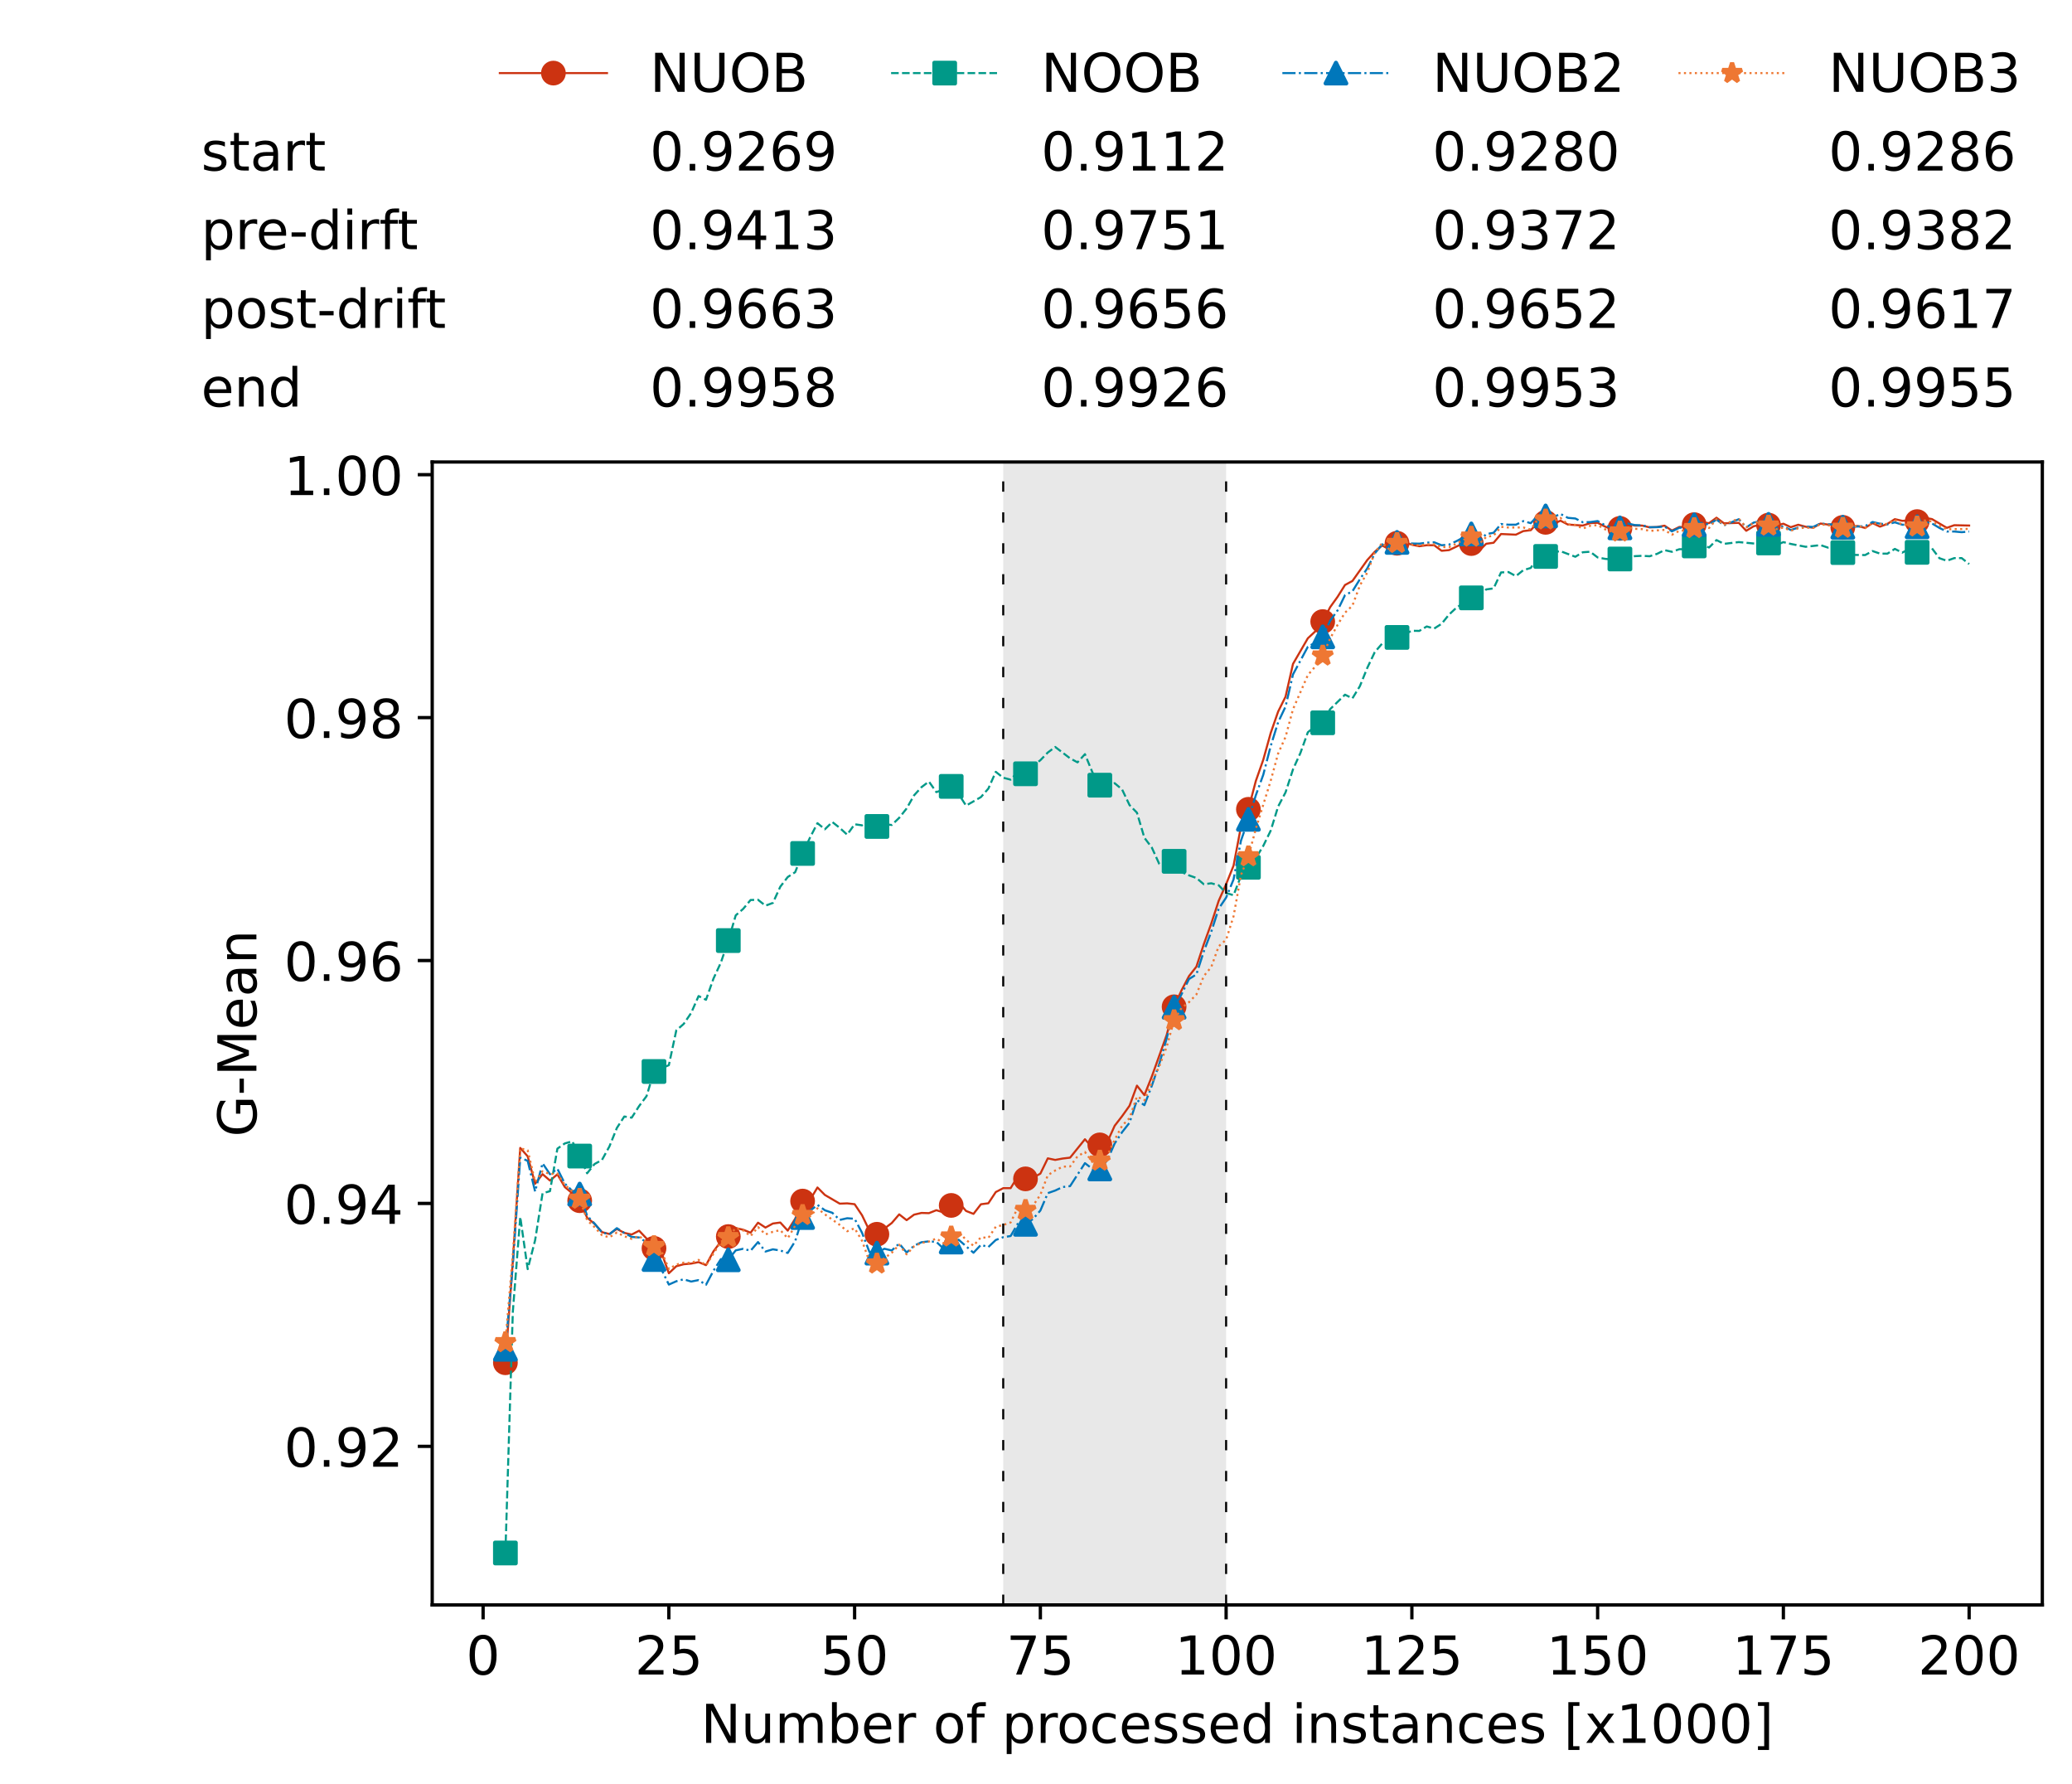 <?xml version="1.0" encoding="utf-8" standalone="no"?>
<!DOCTYPE svg PUBLIC "-//W3C//DTD SVG 1.1//EN"
  "http://www.w3.org/Graphics/SVG/1.1/DTD/svg11.dtd">
<!-- Created with matplotlib (https://matplotlib.org/) -->
<svg height="432.615pt" version="1.1" viewBox="0 0 502.65 432.615" width="502.65pt" xmlns="http://www.w3.org/2000/svg" xmlns:xlink="http://www.w3.org/1999/xlink">
 <defs>
  <style type="text/css">*{stroke-linecap:butt;stroke-linejoin:round;}</style>
 </defs>
 <g id="figure_1">
  <g id="patch_1">
   <path d="M 0 432.615 
L 502.65 432.615 
L 502.65 0 
L 0 0 
z
" style="fill:#ffffff;"/>
  </g>
  <g id="axes_1">
   <g id="patch_2">
    <path d="M 104.85 389.252 
L 495.45 389.252 
L 495.45 112.052 
L 104.85 112.052 
z
" style="fill:#ffffff;"/>
   </g>
   <g id="patch_3">
    <path clip-path="url(#p558de3a679)" d="M 297.446 389.252 
L 297.446 112.052 
L 243.372 112.052 
L 243.372 389.252 
z
" style="fill:#d3d3d3;opacity:0.5;"/>
   </g>
   <g id="matplotlib.axis_1">
    <g id="xtick_1">
     <g id="line2d_1">
      <defs>
       <path d="M 0 0 
L 0 3.5 
" id="mfbaaf751f7" style="stroke:#000000;stroke-width:0.8;"/>
      </defs>
      <g>
       <use style="stroke:#000000;stroke-width:0.8;" x="117.197" xlink:href="#mfbaaf751f7" y="389.252"/>
      </g>
     </g>
     <g id="text_1">
      <!-- 0 -->
      <g transform="translate(113.061 406.13)scale(0.13 -0.13)">
       <defs>
        <path d="M 31.781 66.406 
Q 24.172 66.406 20.328 58.906 
Q 16.5 51.422 16.5 36.375 
Q 16.5 21.391 20.328 13.891 
Q 24.172 6.391 31.781 6.391 
Q 39.453 6.391 43.281 13.891 
Q 47.125 21.391 47.125 36.375 
Q 47.125 51.422 43.281 58.906 
Q 39.453 66.406 31.781 66.406 
z
M 31.781 74.219 
Q 44.047 74.219 50.516 64.516 
Q 56.984 54.828 56.984 36.375 
Q 56.984 17.969 50.516 8.266 
Q 44.047 -1.422 31.781 -1.422 
Q 19.531 -1.422 13.062 8.266 
Q 6.594 17.969 6.594 36.375 
Q 6.594 54.828 13.062 64.516 
Q 19.531 74.219 31.781 74.219 
z
" id="DejaVuSans-48"/>
       </defs>
       <use xlink:href="#DejaVuSans-48"/>
      </g>
     </g>
    </g>
    <g id="xtick_2">
     <g id="line2d_2">
      <g>
       <use style="stroke:#000000;stroke-width:0.8;" x="162.259" xlink:href="#mfbaaf751f7" y="389.252"/>
      </g>
     </g>
     <g id="text_2">
      <!-- 25 -->
      <g transform="translate(153.988 406.13)scale(0.13 -0.13)">
       <defs>
        <path d="M 19.188 8.297 
L 53.609 8.297 
L 53.609 0 
L 7.328 0 
L 7.328 8.297 
Q 12.938 14.109 22.625 23.891 
Q 32.328 33.688 34.812 36.531 
Q 39.547 41.844 41.422 45.531 
Q 43.312 49.219 43.312 52.781 
Q 43.312 58.594 39.234 62.25 
Q 35.156 65.922 28.609 65.922 
Q 23.969 65.922 18.812 64.312 
Q 13.672 62.703 7.812 59.422 
L 7.812 69.391 
Q 13.766 71.781 18.938 73 
Q 24.125 74.219 28.422 74.219 
Q 39.75 74.219 46.484 68.547 
Q 53.219 62.891 53.219 53.422 
Q 53.219 48.922 51.531 44.891 
Q 49.859 40.875 45.406 35.406 
Q 44.188 33.984 37.641 27.219 
Q 31.109 20.453 19.188 8.297 
z
" id="DejaVuSans-50"/>
        <path d="M 10.797 72.906 
L 49.516 72.906 
L 49.516 64.594 
L 19.828 64.594 
L 19.828 46.734 
Q 21.969 47.469 24.109 47.828 
Q 26.266 48.188 28.422 48.188 
Q 40.625 48.188 47.75 41.5 
Q 54.891 34.812 54.891 23.391 
Q 54.891 11.625 47.562 5.094 
Q 40.234 -1.422 26.906 -1.422 
Q 22.312 -1.422 17.547 -0.641 
Q 12.797 0.141 7.719 1.703 
L 7.719 11.625 
Q 12.109 9.234 16.797 8.062 
Q 21.484 6.891 26.703 6.891 
Q 35.156 6.891 40.078 11.328 
Q 45.016 15.766 45.016 23.391 
Q 45.016 31 40.078 35.438 
Q 35.156 39.891 26.703 39.891 
Q 22.75 39.891 18.812 39.016 
Q 14.891 38.141 10.797 36.281 
z
" id="DejaVuSans-53"/>
       </defs>
       <use xlink:href="#DejaVuSans-50"/>
       <use x="63.623" xlink:href="#DejaVuSans-53"/>
      </g>
     </g>
    </g>
    <g id="xtick_3">
     <g id="line2d_3">
      <g>
       <use style="stroke:#000000;stroke-width:0.8;" x="207.322" xlink:href="#mfbaaf751f7" y="389.252"/>
      </g>
     </g>
     <g id="text_3">
      <!-- 50 -->
      <g transform="translate(199.05 406.13)scale(0.13 -0.13)">
       <use xlink:href="#DejaVuSans-53"/>
       <use x="63.623" xlink:href="#DejaVuSans-48"/>
      </g>
     </g>
    </g>
    <g id="xtick_4">
     <g id="line2d_4">
      <g>
       <use style="stroke:#000000;stroke-width:0.8;" x="252.384" xlink:href="#mfbaaf751f7" y="389.252"/>
      </g>
     </g>
     <g id="text_4">
      <!-- 75 -->
      <g transform="translate(244.113 406.13)scale(0.13 -0.13)">
       <defs>
        <path d="M 8.203 72.906 
L 55.078 72.906 
L 55.078 68.703 
L 28.609 0 
L 18.312 0 
L 43.219 64.594 
L 8.203 64.594 
z
" id="DejaVuSans-55"/>
       </defs>
       <use xlink:href="#DejaVuSans-55"/>
       <use x="63.623" xlink:href="#DejaVuSans-53"/>
      </g>
     </g>
    </g>
    <g id="xtick_5">
     <g id="line2d_5">
      <g>
       <use style="stroke:#000000;stroke-width:0.8;" x="297.446" xlink:href="#mfbaaf751f7" y="389.252"/>
      </g>
     </g>
     <g id="text_5">
      <!-- 100 -->
      <g transform="translate(285.039 406.13)scale(0.13 -0.13)">
       <defs>
        <path d="M 12.406 8.297 
L 28.516 8.297 
L 28.516 63.922 
L 10.984 60.406 
L 10.984 69.391 
L 28.422 72.906 
L 38.281 72.906 
L 38.281 8.297 
L 54.391 8.297 
L 54.391 0 
L 12.406 0 
z
" id="DejaVuSans-49"/>
       </defs>
       <use xlink:href="#DejaVuSans-49"/>
       <use x="63.623" xlink:href="#DejaVuSans-48"/>
       <use x="127.246" xlink:href="#DejaVuSans-48"/>
      </g>
     </g>
    </g>
    <g id="xtick_6">
     <g id="line2d_6">
      <g>
       <use style="stroke:#000000;stroke-width:0.8;" x="342.509" xlink:href="#mfbaaf751f7" y="389.252"/>
      </g>
     </g>
     <g id="text_6">
      <!-- 125 -->
      <g transform="translate(330.102 406.13)scale(0.13 -0.13)">
       <use xlink:href="#DejaVuSans-49"/>
       <use x="63.623" xlink:href="#DejaVuSans-50"/>
       <use x="127.246" xlink:href="#DejaVuSans-53"/>
      </g>
     </g>
    </g>
    <g id="xtick_7">
     <g id="line2d_7">
      <g>
       <use style="stroke:#000000;stroke-width:0.8;" x="387.571" xlink:href="#mfbaaf751f7" y="389.252"/>
      </g>
     </g>
     <g id="text_7">
      <!-- 150 -->
      <g transform="translate(375.164 406.13)scale(0.13 -0.13)">
       <use xlink:href="#DejaVuSans-49"/>
       <use x="63.623" xlink:href="#DejaVuSans-53"/>
       <use x="127.246" xlink:href="#DejaVuSans-48"/>
      </g>
     </g>
    </g>
    <g id="xtick_8">
     <g id="line2d_8">
      <g>
       <use style="stroke:#000000;stroke-width:0.8;" x="432.633" xlink:href="#mfbaaf751f7" y="389.252"/>
      </g>
     </g>
     <g id="text_8">
      <!-- 175 -->
      <g transform="translate(420.226 406.13)scale(0.13 -0.13)">
       <use xlink:href="#DejaVuSans-49"/>
       <use x="63.623" xlink:href="#DejaVuSans-55"/>
       <use x="127.246" xlink:href="#DejaVuSans-53"/>
      </g>
     </g>
    </g>
    <g id="xtick_9">
     <g id="line2d_9">
      <g>
       <use style="stroke:#000000;stroke-width:0.8;" x="477.695" xlink:href="#mfbaaf751f7" y="389.252"/>
      </g>
     </g>
     <g id="text_9">
      <!-- 200 -->
      <g transform="translate(465.289 406.13)scale(0.13 -0.13)">
       <use xlink:href="#DejaVuSans-50"/>
       <use x="63.623" xlink:href="#DejaVuSans-48"/>
       <use x="127.246" xlink:href="#DejaVuSans-48"/>
      </g>
     </g>
    </g>
    <g id="text_10">
     <!-- Number of processed instances [x1000] -->
     <g transform="translate(170.025 422.711)scale(0.13 -0.13)">
      <defs>
       <path d="M 9.812 72.906 
L 23.094 72.906 
L 55.422 11.922 
L 55.422 72.906 
L 64.984 72.906 
L 64.984 0 
L 51.703 0 
L 19.391 60.984 
L 19.391 0 
L 9.812 0 
z
" id="DejaVuSans-78"/>
       <path d="M 8.5 21.578 
L 8.5 54.688 
L 17.484 54.688 
L 17.484 21.922 
Q 17.484 14.156 20.5 10.266 
Q 23.531 6.391 29.594 6.391 
Q 36.859 6.391 41.078 11.031 
Q 45.312 15.672 45.312 23.688 
L 45.312 54.688 
L 54.297 54.688 
L 54.297 0 
L 45.312 0 
L 45.312 8.406 
Q 42.047 3.422 37.719 1 
Q 33.406 -1.422 27.688 -1.422 
Q 18.266 -1.422 13.375 4.438 
Q 8.5 10.297 8.5 21.578 
z
M 31.109 56 
z
" id="DejaVuSans-117"/>
       <path d="M 52 44.188 
Q 55.375 50.25 60.062 53.125 
Q 64.75 56 71.094 56 
Q 79.641 56 84.281 50.016 
Q 88.922 44.047 88.922 33.016 
L 88.922 0 
L 79.891 0 
L 79.891 32.719 
Q 79.891 40.578 77.094 44.375 
Q 74.312 48.188 68.609 48.188 
Q 61.625 48.188 57.562 43.547 
Q 53.516 38.922 53.516 30.906 
L 53.516 0 
L 44.484 0 
L 44.484 32.719 
Q 44.484 40.625 41.703 44.406 
Q 38.922 48.188 33.109 48.188 
Q 26.219 48.188 22.156 43.531 
Q 18.109 38.875 18.109 30.906 
L 18.109 0 
L 9.078 0 
L 9.078 54.688 
L 18.109 54.688 
L 18.109 46.188 
Q 21.188 51.219 25.484 53.609 
Q 29.781 56 35.688 56 
Q 41.656 56 45.828 52.969 
Q 50 49.953 52 44.188 
z
" id="DejaVuSans-109"/>
       <path d="M 48.688 27.297 
Q 48.688 37.203 44.609 42.844 
Q 40.531 48.484 33.406 48.484 
Q 26.266 48.484 22.188 42.844 
Q 18.109 37.203 18.109 27.297 
Q 18.109 17.391 22.188 11.75 
Q 26.266 6.109 33.406 6.109 
Q 40.531 6.109 44.609 11.75 
Q 48.688 17.391 48.688 27.297 
z
M 18.109 46.391 
Q 20.953 51.266 25.266 53.625 
Q 29.594 56 35.594 56 
Q 45.562 56 51.781 48.094 
Q 58.016 40.188 58.016 27.297 
Q 58.016 14.406 51.781 6.484 
Q 45.562 -1.422 35.594 -1.422 
Q 29.594 -1.422 25.266 0.953 
Q 20.953 3.328 18.109 8.203 
L 18.109 0 
L 9.078 0 
L 9.078 75.984 
L 18.109 75.984 
z
" id="DejaVuSans-98"/>
       <path d="M 56.203 29.594 
L 56.203 25.203 
L 14.891 25.203 
Q 15.484 15.922 20.484 11.062 
Q 25.484 6.203 34.422 6.203 
Q 39.594 6.203 44.453 7.469 
Q 49.312 8.734 54.109 11.281 
L 54.109 2.781 
Q 49.266 0.734 44.188 -0.344 
Q 39.109 -1.422 33.891 -1.422 
Q 20.797 -1.422 13.156 6.188 
Q 5.516 13.812 5.516 26.812 
Q 5.516 40.234 12.766 48.109 
Q 20.016 56 32.328 56 
Q 43.359 56 49.781 48.891 
Q 56.203 41.797 56.203 29.594 
z
M 47.219 32.234 
Q 47.125 39.594 43.094 43.984 
Q 39.062 48.391 32.422 48.391 
Q 24.906 48.391 20.391 44.141 
Q 15.875 39.891 15.188 32.172 
z
" id="DejaVuSans-101"/>
       <path d="M 41.109 46.297 
Q 39.594 47.172 37.812 47.578 
Q 36.031 48 33.891 48 
Q 26.266 48 22.188 43.047 
Q 18.109 38.094 18.109 28.812 
L 18.109 0 
L 9.078 0 
L 9.078 54.688 
L 18.109 54.688 
L 18.109 46.188 
Q 20.953 51.172 25.484 53.578 
Q 30.031 56 36.531 56 
Q 37.453 56 38.578 55.875 
Q 39.703 55.766 41.062 55.516 
z
" id="DejaVuSans-114"/>
       <path id="DejaVuSans-32"/>
       <path d="M 30.609 48.391 
Q 23.391 48.391 19.188 42.75 
Q 14.984 37.109 14.984 27.297 
Q 14.984 17.484 19.156 11.844 
Q 23.344 6.203 30.609 6.203 
Q 37.797 6.203 41.984 11.859 
Q 46.188 17.531 46.188 27.297 
Q 46.188 37.016 41.984 42.703 
Q 37.797 48.391 30.609 48.391 
z
M 30.609 56 
Q 42.328 56 49.016 48.375 
Q 55.719 40.766 55.719 27.297 
Q 55.719 13.875 49.016 6.219 
Q 42.328 -1.422 30.609 -1.422 
Q 18.844 -1.422 12.172 6.219 
Q 5.516 13.875 5.516 27.297 
Q 5.516 40.766 12.172 48.375 
Q 18.844 56 30.609 56 
z
" id="DejaVuSans-111"/>
       <path d="M 37.109 75.984 
L 37.109 68.5 
L 28.516 68.5 
Q 23.688 68.5 21.797 66.547 
Q 19.922 64.594 19.922 59.516 
L 19.922 54.688 
L 34.719 54.688 
L 34.719 47.703 
L 19.922 47.703 
L 19.922 0 
L 10.891 0 
L 10.891 47.703 
L 2.297 47.703 
L 2.297 54.688 
L 10.891 54.688 
L 10.891 58.5 
Q 10.891 67.625 15.141 71.797 
Q 19.391 75.984 28.609 75.984 
z
" id="DejaVuSans-102"/>
       <path d="M 18.109 8.203 
L 18.109 -20.797 
L 9.078 -20.797 
L 9.078 54.688 
L 18.109 54.688 
L 18.109 46.391 
Q 20.953 51.266 25.266 53.625 
Q 29.594 56 35.594 56 
Q 45.562 56 51.781 48.094 
Q 58.016 40.188 58.016 27.297 
Q 58.016 14.406 51.781 6.484 
Q 45.562 -1.422 35.594 -1.422 
Q 29.594 -1.422 25.266 0.953 
Q 20.953 3.328 18.109 8.203 
z
M 48.688 27.297 
Q 48.688 37.203 44.609 42.844 
Q 40.531 48.484 33.406 48.484 
Q 26.266 48.484 22.188 42.844 
Q 18.109 37.203 18.109 27.297 
Q 18.109 17.391 22.188 11.75 
Q 26.266 6.109 33.406 6.109 
Q 40.531 6.109 44.609 11.75 
Q 48.688 17.391 48.688 27.297 
z
" id="DejaVuSans-112"/>
       <path d="M 48.781 52.594 
L 48.781 44.188 
Q 44.969 46.297 41.141 47.344 
Q 37.312 48.391 33.406 48.391 
Q 24.656 48.391 19.812 42.844 
Q 14.984 37.312 14.984 27.297 
Q 14.984 17.281 19.812 11.734 
Q 24.656 6.203 33.406 6.203 
Q 37.312 6.203 41.141 7.25 
Q 44.969 8.297 48.781 10.406 
L 48.781 2.094 
Q 45.016 0.344 40.984 -0.531 
Q 36.969 -1.422 32.422 -1.422 
Q 20.062 -1.422 12.781 6.344 
Q 5.516 14.109 5.516 27.297 
Q 5.516 40.672 12.859 48.328 
Q 20.219 56 33.016 56 
Q 37.156 56 41.109 55.141 
Q 45.062 54.297 48.781 52.594 
z
" id="DejaVuSans-99"/>
       <path d="M 44.281 53.078 
L 44.281 44.578 
Q 40.484 46.531 36.375 47.5 
Q 32.281 48.484 27.875 48.484 
Q 21.188 48.484 17.844 46.438 
Q 14.5 44.391 14.5 40.281 
Q 14.5 37.156 16.891 35.375 
Q 19.281 33.594 26.516 31.984 
L 29.594 31.297 
Q 39.156 29.25 43.188 25.516 
Q 47.219 21.781 47.219 15.094 
Q 47.219 7.469 41.188 3.016 
Q 35.156 -1.422 24.609 -1.422 
Q 20.219 -1.422 15.453 -0.562 
Q 10.688 0.297 5.422 2 
L 5.422 11.281 
Q 10.406 8.688 15.234 7.391 
Q 20.062 6.109 24.812 6.109 
Q 31.156 6.109 34.562 8.281 
Q 37.984 10.453 37.984 14.406 
Q 37.984 18.062 35.516 20.016 
Q 33.062 21.969 24.703 23.781 
L 21.578 24.516 
Q 13.234 26.266 9.516 29.906 
Q 5.812 33.547 5.812 39.891 
Q 5.812 47.609 11.281 51.797 
Q 16.75 56 26.812 56 
Q 31.781 56 36.172 55.266 
Q 40.578 54.547 44.281 53.078 
z
" id="DejaVuSans-115"/>
       <path d="M 45.406 46.391 
L 45.406 75.984 
L 54.391 75.984 
L 54.391 0 
L 45.406 0 
L 45.406 8.203 
Q 42.578 3.328 38.25 0.953 
Q 33.938 -1.422 27.875 -1.422 
Q 17.969 -1.422 11.734 6.484 
Q 5.516 14.406 5.516 27.297 
Q 5.516 40.188 11.734 48.094 
Q 17.969 56 27.875 56 
Q 33.938 56 38.25 53.625 
Q 42.578 51.266 45.406 46.391 
z
M 14.797 27.297 
Q 14.797 17.391 18.875 11.75 
Q 22.953 6.109 30.078 6.109 
Q 37.203 6.109 41.297 11.75 
Q 45.406 17.391 45.406 27.297 
Q 45.406 37.203 41.297 42.844 
Q 37.203 48.484 30.078 48.484 
Q 22.953 48.484 18.875 42.844 
Q 14.797 37.203 14.797 27.297 
z
" id="DejaVuSans-100"/>
       <path d="M 9.422 54.688 
L 18.406 54.688 
L 18.406 0 
L 9.422 0 
z
M 9.422 75.984 
L 18.406 75.984 
L 18.406 64.594 
L 9.422 64.594 
z
" id="DejaVuSans-105"/>
       <path d="M 54.891 33.016 
L 54.891 0 
L 45.906 0 
L 45.906 32.719 
Q 45.906 40.484 42.875 44.328 
Q 39.844 48.188 33.797 48.188 
Q 26.516 48.188 22.312 43.547 
Q 18.109 38.922 18.109 30.906 
L 18.109 0 
L 9.078 0 
L 9.078 54.688 
L 18.109 54.688 
L 18.109 46.188 
Q 21.344 51.125 25.703 53.562 
Q 30.078 56 35.797 56 
Q 45.219 56 50.047 50.172 
Q 54.891 44.344 54.891 33.016 
z
" id="DejaVuSans-110"/>
       <path d="M 18.312 70.219 
L 18.312 54.688 
L 36.812 54.688 
L 36.812 47.703 
L 18.312 47.703 
L 18.312 18.016 
Q 18.312 11.328 20.141 9.422 
Q 21.969 7.516 27.594 7.516 
L 36.812 7.516 
L 36.812 0 
L 27.594 0 
Q 17.188 0 13.234 3.875 
Q 9.281 7.766 9.281 18.016 
L 9.281 47.703 
L 2.688 47.703 
L 2.688 54.688 
L 9.281 54.688 
L 9.281 70.219 
z
" id="DejaVuSans-116"/>
       <path d="M 34.281 27.484 
Q 23.391 27.484 19.188 25 
Q 14.984 22.516 14.984 16.5 
Q 14.984 11.719 18.141 8.906 
Q 21.297 6.109 26.703 6.109 
Q 34.188 6.109 38.703 11.406 
Q 43.219 16.703 43.219 25.484 
L 43.219 27.484 
z
M 52.203 31.203 
L 52.203 0 
L 43.219 0 
L 43.219 8.297 
Q 40.141 3.328 35.547 0.953 
Q 30.953 -1.422 24.312 -1.422 
Q 15.922 -1.422 10.953 3.297 
Q 6 8.016 6 15.922 
Q 6 25.141 12.172 29.828 
Q 18.359 34.516 30.609 34.516 
L 43.219 34.516 
L 43.219 35.406 
Q 43.219 41.609 39.141 45 
Q 35.062 48.391 27.688 48.391 
Q 23 48.391 18.547 47.266 
Q 14.109 46.141 10.016 43.891 
L 10.016 52.203 
Q 14.938 54.109 19.578 55.047 
Q 24.219 56 28.609 56 
Q 40.484 56 46.344 49.844 
Q 52.203 43.703 52.203 31.203 
z
" id="DejaVuSans-97"/>
       <path d="M 8.594 75.984 
L 29.297 75.984 
L 29.297 69 
L 17.578 69 
L 17.578 -6.203 
L 29.297 -6.203 
L 29.297 -13.188 
L 8.594 -13.188 
z
" id="DejaVuSans-91"/>
       <path d="M 54.891 54.688 
L 35.109 28.078 
L 55.906 0 
L 45.312 0 
L 29.391 21.484 
L 13.484 0 
L 2.875 0 
L 24.125 28.609 
L 4.688 54.688 
L 15.281 54.688 
L 29.781 35.203 
L 44.281 54.688 
z
" id="DejaVuSans-120"/>
       <path d="M 30.422 75.984 
L 30.422 -13.188 
L 9.719 -13.188 
L 9.719 -6.203 
L 21.391 -6.203 
L 21.391 69 
L 9.719 69 
L 9.719 75.984 
z
" id="DejaVuSans-93"/>
      </defs>
      <use xlink:href="#DejaVuSans-78"/>
      <use x="74.805" xlink:href="#DejaVuSans-117"/>
      <use x="138.184" xlink:href="#DejaVuSans-109"/>
      <use x="235.596" xlink:href="#DejaVuSans-98"/>
      <use x="299.072" xlink:href="#DejaVuSans-101"/>
      <use x="360.596" xlink:href="#DejaVuSans-114"/>
      <use x="401.709" xlink:href="#DejaVuSans-32"/>
      <use x="433.496" xlink:href="#DejaVuSans-111"/>
      <use x="494.678" xlink:href="#DejaVuSans-102"/>
      <use x="529.883" xlink:href="#DejaVuSans-32"/>
      <use x="561.67" xlink:href="#DejaVuSans-112"/>
      <use x="625.146" xlink:href="#DejaVuSans-114"/>
      <use x="664.01" xlink:href="#DejaVuSans-111"/>
      <use x="725.191" xlink:href="#DejaVuSans-99"/>
      <use x="780.172" xlink:href="#DejaVuSans-101"/>
      <use x="841.695" xlink:href="#DejaVuSans-115"/>
      <use x="893.795" xlink:href="#DejaVuSans-115"/>
      <use x="945.895" xlink:href="#DejaVuSans-101"/>
      <use x="1007.418" xlink:href="#DejaVuSans-100"/>
      <use x="1070.895" xlink:href="#DejaVuSans-32"/>
      <use x="1102.682" xlink:href="#DejaVuSans-105"/>
      <use x="1130.465" xlink:href="#DejaVuSans-110"/>
      <use x="1193.844" xlink:href="#DejaVuSans-115"/>
      <use x="1245.943" xlink:href="#DejaVuSans-116"/>
      <use x="1285.152" xlink:href="#DejaVuSans-97"/>
      <use x="1346.432" xlink:href="#DejaVuSans-110"/>
      <use x="1409.811" xlink:href="#DejaVuSans-99"/>
      <use x="1464.791" xlink:href="#DejaVuSans-101"/>
      <use x="1526.314" xlink:href="#DejaVuSans-115"/>
      <use x="1578.414" xlink:href="#DejaVuSans-32"/>
      <use x="1610.201" xlink:href="#DejaVuSans-91"/>
      <use x="1649.215" xlink:href="#DejaVuSans-120"/>
      <use x="1708.395" xlink:href="#DejaVuSans-49"/>
      <use x="1772.018" xlink:href="#DejaVuSans-48"/>
      <use x="1835.641" xlink:href="#DejaVuSans-48"/>
      <use x="1899.264" xlink:href="#DejaVuSans-48"/>
      <use x="1962.887" xlink:href="#DejaVuSans-93"/>
     </g>
    </g>
   </g>
   <g id="matplotlib.axis_2">
    <g id="ytick_1">
     <g id="line2d_10">
      <defs>
       <path d="M 0 0 
L -3.5 0 
" id="mf8a23ae8ce" style="stroke:#000000;stroke-width:0.8;"/>
      </defs>
      <g>
       <use style="stroke:#000000;stroke-width:0.8;" x="104.85" xlink:href="#mf8a23ae8ce" y="350.788"/>
      </g>
     </g>
     <g id="text_11">
      <!-- 0.92 -->
      <g transform="translate(68.905 355.727)scale(0.13 -0.13)">
       <defs>
        <path d="M 10.688 12.406 
L 21 12.406 
L 21 0 
L 10.688 0 
z
" id="DejaVuSans-46"/>
        <path d="M 10.984 1.516 
L 10.984 10.5 
Q 14.703 8.734 18.5 7.812 
Q 22.312 6.891 25.984 6.891 
Q 35.75 6.891 40.891 13.453 
Q 46.047 20.016 46.781 33.406 
Q 43.953 29.203 39.594 26.953 
Q 35.25 24.703 29.984 24.703 
Q 19.047 24.703 12.672 31.312 
Q 6.297 37.938 6.297 49.422 
Q 6.297 60.641 12.938 67.422 
Q 19.578 74.219 30.609 74.219 
Q 43.266 74.219 49.922 64.516 
Q 56.594 54.828 56.594 36.375 
Q 56.594 19.141 48.406 8.859 
Q 40.234 -1.422 26.422 -1.422 
Q 22.703 -1.422 18.891 -0.688 
Q 15.094 0.047 10.984 1.516 
z
M 30.609 32.422 
Q 37.25 32.422 41.125 36.953 
Q 45.016 41.5 45.016 49.422 
Q 45.016 57.281 41.125 61.844 
Q 37.25 66.406 30.609 66.406 
Q 23.969 66.406 20.094 61.844 
Q 16.219 57.281 16.219 49.422 
Q 16.219 41.5 20.094 36.953 
Q 23.969 32.422 30.609 32.422 
z
" id="DejaVuSans-57"/>
       </defs>
       <use xlink:href="#DejaVuSans-48"/>
       <use x="63.623" xlink:href="#DejaVuSans-46"/>
       <use x="95.41" xlink:href="#DejaVuSans-57"/>
       <use x="159.033" xlink:href="#DejaVuSans-50"/>
      </g>
     </g>
    </g>
    <g id="ytick_2">
     <g id="line2d_11">
      <g>
       <use style="stroke:#000000;stroke-width:0.8;" x="104.85" xlink:href="#mf8a23ae8ce" y="291.873"/>
      </g>
     </g>
     <g id="text_12">
      <!-- 0.94 -->
      <g transform="translate(68.905 296.812)scale(0.13 -0.13)">
       <defs>
        <path d="M 37.797 64.312 
L 12.891 25.391 
L 37.797 25.391 
z
M 35.203 72.906 
L 47.609 72.906 
L 47.609 25.391 
L 58.016 25.391 
L 58.016 17.188 
L 47.609 17.188 
L 47.609 0 
L 37.797 0 
L 37.797 17.188 
L 4.891 17.188 
L 4.891 26.703 
z
" id="DejaVuSans-52"/>
       </defs>
       <use xlink:href="#DejaVuSans-48"/>
       <use x="63.623" xlink:href="#DejaVuSans-46"/>
       <use x="95.41" xlink:href="#DejaVuSans-57"/>
       <use x="159.033" xlink:href="#DejaVuSans-52"/>
      </g>
     </g>
    </g>
    <g id="ytick_3">
     <g id="line2d_12">
      <g>
       <use style="stroke:#000000;stroke-width:0.8;" x="104.85" xlink:href="#mf8a23ae8ce" y="232.959"/>
      </g>
     </g>
     <g id="text_13">
      <!-- 0.96 -->
      <g transform="translate(68.905 237.898)scale(0.13 -0.13)">
       <defs>
        <path d="M 33.016 40.375 
Q 26.375 40.375 22.484 35.828 
Q 18.609 31.297 18.609 23.391 
Q 18.609 15.531 22.484 10.953 
Q 26.375 6.391 33.016 6.391 
Q 39.656 6.391 43.531 10.953 
Q 47.406 15.531 47.406 23.391 
Q 47.406 31.297 43.531 35.828 
Q 39.656 40.375 33.016 40.375 
z
M 52.594 71.297 
L 52.594 62.312 
Q 48.875 64.062 45.094 64.984 
Q 41.312 65.922 37.594 65.922 
Q 27.828 65.922 22.672 59.328 
Q 17.531 52.734 16.797 39.406 
Q 19.672 43.656 24.016 45.922 
Q 28.375 48.188 33.594 48.188 
Q 44.578 48.188 50.953 41.516 
Q 57.328 34.859 57.328 23.391 
Q 57.328 12.156 50.688 5.359 
Q 44.047 -1.422 33.016 -1.422 
Q 20.359 -1.422 13.672 8.266 
Q 6.984 17.969 6.984 36.375 
Q 6.984 53.656 15.188 63.938 
Q 23.391 74.219 37.203 74.219 
Q 40.922 74.219 44.703 73.484 
Q 48.484 72.75 52.594 71.297 
z
" id="DejaVuSans-54"/>
       </defs>
       <use xlink:href="#DejaVuSans-48"/>
       <use x="63.623" xlink:href="#DejaVuSans-46"/>
       <use x="95.41" xlink:href="#DejaVuSans-57"/>
       <use x="159.033" xlink:href="#DejaVuSans-54"/>
      </g>
     </g>
    </g>
    <g id="ytick_4">
     <g id="line2d_13">
      <g>
       <use style="stroke:#000000;stroke-width:0.8;" x="104.85" xlink:href="#mf8a23ae8ce" y="174.044"/>
      </g>
     </g>
     <g id="text_14">
      <!-- 0.98 -->
      <g transform="translate(68.905 178.983)scale(0.13 -0.13)">
       <defs>
        <path d="M 31.781 34.625 
Q 24.75 34.625 20.719 30.859 
Q 16.703 27.094 16.703 20.516 
Q 16.703 13.922 20.719 10.156 
Q 24.75 6.391 31.781 6.391 
Q 38.812 6.391 42.859 10.172 
Q 46.922 13.969 46.922 20.516 
Q 46.922 27.094 42.891 30.859 
Q 38.875 34.625 31.781 34.625 
z
M 21.922 38.812 
Q 15.578 40.375 12.031 44.719 
Q 8.5 49.078 8.5 55.328 
Q 8.5 64.062 14.719 69.141 
Q 20.953 74.219 31.781 74.219 
Q 42.672 74.219 48.875 69.141 
Q 55.078 64.062 55.078 55.328 
Q 55.078 49.078 51.531 44.719 
Q 48 40.375 41.703 38.812 
Q 48.828 37.156 52.797 32.312 
Q 56.781 27.484 56.781 20.516 
Q 56.781 9.906 50.312 4.234 
Q 43.844 -1.422 31.781 -1.422 
Q 19.734 -1.422 13.25 4.234 
Q 6.781 9.906 6.781 20.516 
Q 6.781 27.484 10.781 32.312 
Q 14.797 37.156 21.922 38.812 
z
M 18.312 54.391 
Q 18.312 48.734 21.844 45.562 
Q 25.391 42.391 31.781 42.391 
Q 38.141 42.391 41.719 45.562 
Q 45.312 48.734 45.312 54.391 
Q 45.312 60.062 41.719 63.234 
Q 38.141 66.406 31.781 66.406 
Q 25.391 66.406 21.844 63.234 
Q 18.312 60.062 18.312 54.391 
z
" id="DejaVuSans-56"/>
       </defs>
       <use xlink:href="#DejaVuSans-48"/>
       <use x="63.623" xlink:href="#DejaVuSans-46"/>
       <use x="95.41" xlink:href="#DejaVuSans-57"/>
       <use x="159.033" xlink:href="#DejaVuSans-56"/>
      </g>
     </g>
    </g>
    <g id="ytick_5">
     <g id="line2d_14">
      <g>
       <use style="stroke:#000000;stroke-width:0.8;" x="104.85" xlink:href="#mf8a23ae8ce" y="115.129"/>
      </g>
     </g>
     <g id="text_15">
      <!-- 1.00 -->
      <g transform="translate(68.905 120.068)scale(0.13 -0.13)">
       <use xlink:href="#DejaVuSans-49"/>
       <use x="63.623" xlink:href="#DejaVuSans-46"/>
       <use x="95.41" xlink:href="#DejaVuSans-48"/>
       <use x="159.033" xlink:href="#DejaVuSans-48"/>
      </g>
     </g>
    </g>
    <g id="text_16">
     <!-- G-Mean -->
     <g transform="translate(62.201 275.744)rotate(-90)scale(0.13 -0.13)">
      <defs>
       <path d="M 59.516 10.406 
L 59.516 29.984 
L 43.406 29.984 
L 43.406 38.094 
L 69.281 38.094 
L 69.281 6.781 
Q 63.578 2.734 56.688 0.656 
Q 49.812 -1.422 42 -1.422 
Q 24.906 -1.422 15.25 8.562 
Q 5.609 18.562 5.609 36.375 
Q 5.609 54.25 15.25 64.234 
Q 24.906 74.219 42 74.219 
Q 49.125 74.219 55.547 72.453 
Q 61.969 70.703 67.391 67.281 
L 67.391 56.781 
Q 61.922 61.422 55.766 63.766 
Q 49.609 66.109 42.828 66.109 
Q 29.438 66.109 22.719 58.641 
Q 16.016 51.172 16.016 36.375 
Q 16.016 21.625 22.719 14.156 
Q 29.438 6.688 42.828 6.688 
Q 48.047 6.688 52.141 7.594 
Q 56.25 8.5 59.516 10.406 
z
" id="DejaVuSans-71"/>
       <path d="M 4.891 31.391 
L 31.203 31.391 
L 31.203 23.391 
L 4.891 23.391 
z
" id="DejaVuSans-45"/>
       <path d="M 9.812 72.906 
L 24.516 72.906 
L 43.109 23.297 
L 61.812 72.906 
L 76.516 72.906 
L 76.516 0 
L 66.891 0 
L 66.891 64.016 
L 48.094 14.016 
L 38.188 14.016 
L 19.391 64.016 
L 19.391 0 
L 9.812 0 
z
" id="DejaVuSans-77"/>
      </defs>
      <use xlink:href="#DejaVuSans-71"/>
      <use x="77.49" xlink:href="#DejaVuSans-45"/>
      <use x="113.574" xlink:href="#DejaVuSans-77"/>
      <use x="199.854" xlink:href="#DejaVuSans-101"/>
      <use x="261.377" xlink:href="#DejaVuSans-97"/>
      <use x="322.656" xlink:href="#DejaVuSans-110"/>
     </g>
    </g>
   </g>
   <g id="line2d_15"/>
   <g id="line2d_16"/>
   <g id="line2d_17"/>
   <g id="line2d_18"/>
   <g id="line2d_19"/>
   <g id="line2d_20">
    <path clip-path="url(#p558de3a679)" d="M 122.605 330.514 
L 124.407 305.917 
L 126.21 278.414 
L 128.012 280.457 
L 129.815 287.102 
L 131.617 284.77 
L 133.419 286.324 
L 135.222 284.815 
L 137.024 287.907 
L 138.827 289.401 
L 140.629 291.209 
L 142.432 295.337 
L 144.234 296.818 
L 146.037 298.834 
L 147.839 299.29 
L 149.642 298.063 
L 151.444 299.009 
L 153.247 299.417 
L 155.049 298.49 
L 156.852 300.389 
L 158.654 302.77 
L 160.457 303.747 
L 162.259 308.809 
L 164.062 307.106 
L 165.864 306.621 
L 167.667 306.464 
L 169.469 306.11 
L 171.272 306.835 
L 173.074 303.512 
L 174.877 301.108 
L 176.679 299.91 
L 178.482 297.851 
L 180.284 298.249 
L 182.087 298.972 
L 183.889 296.544 
L 185.692 297.73 
L 187.494 296.747 
L 189.297 296.506 
L 191.099 298.47 
L 192.902 295.586 
L 194.704 291.302 
L 196.507 291.002 
L 198.309 288.006 
L 200.112 289.818 
L 203.717 291.927 
L 205.519 291.856 
L 207.322 292.057 
L 209.124 294.742 
L 210.927 298.489 
L 212.729 299.35 
L 216.334 296.624 
L 218.137 294.525 
L 219.939 295.929 
L 221.742 294.598 
L 223.544 294.178 
L 225.347 294.232 
L 227.149 293.516 
L 228.952 294.072 
L 230.754 292.355 
L 232.557 291.625 
L 234.359 293.697 
L 236.162 294.406 
L 237.964 292.074 
L 239.767 291.835 
L 241.569 289.111 
L 243.372 288.171 
L 245.174 288.165 
L 246.976 285.213 
L 248.779 285.917 
L 250.581 285.656 
L 252.384 284.644 
L 254.186 280.938 
L 255.989 281.32 
L 257.791 280.983 
L 259.594 280.767 
L 263.199 276.306 
L 265.001 278.313 
L 268.606 277.036 
L 270.409 273.036 
L 272.211 270.708 
L 274.014 268.183 
L 275.816 263.301 
L 277.619 265.606 
L 279.421 261.101 
L 283.026 251.017 
L 284.829 244.181 
L 286.631 240.183 
L 288.434 236.748 
L 290.236 234.45 
L 292.039 228.988 
L 293.841 224.004 
L 295.644 218.485 
L 297.446 214.448 
L 299.249 209.953 
L 301.051 200.462 
L 302.854 196.283 
L 304.656 189.402 
L 306.459 184.266 
L 308.261 177.781 
L 310.064 172.587 
L 311.866 168.959 
L 313.669 161.023 
L 317.274 154.803 
L 319.076 153.125 
L 320.879 150.753 
L 322.681 147.262 
L 324.484 144.749 
L 326.286 141.88 
L 328.089 140.902 
L 331.694 135.82 
L 333.496 133.829 
L 335.299 132.299 
L 337.101 133.268 
L 338.904 131.755 
L 340.706 131.508 
L 342.509 132.112 
L 344.311 132.482 
L 346.114 132.235 
L 347.916 132.233 
L 349.719 133.584 
L 351.521 133.424 
L 355.126 131.698 
L 356.928 131.831 
L 358.731 133.713 
L 360.533 131.882 
L 362.336 131.636 
L 364.138 129.514 
L 367.743 129.676 
L 369.546 128.807 
L 371.348 128.596 
L 373.151 126.617 
L 374.953 126.684 
L 376.756 127.14 
L 378.558 126.283 
L 380.361 127.22 
L 383.966 127.466 
L 385.768 126.877 
L 387.571 126.789 
L 389.373 127.721 
L 391.176 128.364 
L 392.978 128.156 
L 394.781 127.066 
L 396.583 127.474 
L 398.386 127.474 
L 400.188 127.905 
L 401.991 127.819 
L 403.793 127.492 
L 405.596 128.675 
L 407.398 127.802 
L 409.201 127.803 
L 412.806 126.714 
L 414.608 126.874 
L 416.411 125.563 
L 418.213 126.911 
L 421.818 126.813 
L 423.621 128.731 
L 425.423 127.637 
L 427.226 127.238 
L 430.831 127.509 
L 432.633 127.018 
L 434.436 127.86 
L 436.238 127.269 
L 438.041 127.751 
L 439.843 127.996 
L 441.646 126.977 
L 443.448 127.223 
L 445.251 127.225 
L 447.053 127.907 
L 450.658 127.577 
L 452.461 128.041 
L 454.263 126.862 
L 456.066 127.73 
L 457.868 127.065 
L 459.671 125.908 
L 461.473 126.319 
L 463.276 126.238 
L 465.078 126.504 
L 466.881 125.56 
L 468.683 125.895 
L 472.288 128.022 
L 474.09 127.379 
L 477.695 127.461 
L 477.695 127.461 
" style="fill:none;stroke:#cc3311;stroke-linecap:square;stroke-width:0.5;"/>
    <defs>
     <path d="M 0 2.5 
C 0.663 2.5 1.299 2.237 1.768 1.768 
C 2.237 1.299 2.5 0.663 2.5 0 
C 2.5 -0.663 2.237 -1.299 1.768 -1.768 
C 1.299 -2.237 0.663 -2.5 0 -2.5 
C -0.663 -2.5 -1.299 -2.237 -1.768 -1.768 
C -2.237 -1.299 -2.5 -0.663 -2.5 0 
C -2.5 0.663 -2.237 1.299 -1.768 1.768 
C -1.299 2.237 -0.663 2.5 0 2.5 
z
" id="m74a58b30f5" style="stroke:#cc3311;"/>
    </defs>
    <g clip-path="url(#p558de3a679)">
     <use style="fill:#cc3311;stroke:#cc3311;" x="122.605" xlink:href="#m74a58b30f5" y="330.514"/>
     <use style="fill:#cc3311;stroke:#cc3311;" x="140.629" xlink:href="#m74a58b30f5" y="291.209"/>
     <use style="fill:#cc3311;stroke:#cc3311;" x="158.654" xlink:href="#m74a58b30f5" y="302.77"/>
     <use style="fill:#cc3311;stroke:#cc3311;" x="176.679" xlink:href="#m74a58b30f5" y="299.91"/>
     <use style="fill:#cc3311;stroke:#cc3311;" x="194.704" xlink:href="#m74a58b30f5" y="291.302"/>
     <use style="fill:#cc3311;stroke:#cc3311;" x="212.729" xlink:href="#m74a58b30f5" y="299.35"/>
     <use style="fill:#cc3311;stroke:#cc3311;" x="230.754" xlink:href="#m74a58b30f5" y="292.355"/>
     <use style="fill:#cc3311;stroke:#cc3311;" x="248.779" xlink:href="#m74a58b30f5" y="285.917"/>
     <use style="fill:#cc3311;stroke:#cc3311;" x="266.804" xlink:href="#m74a58b30f5" y="277.676"/>
     <use style="fill:#cc3311;stroke:#cc3311;" x="284.829" xlink:href="#m74a58b30f5" y="244.181"/>
     <use style="fill:#cc3311;stroke:#cc3311;" x="302.854" xlink:href="#m74a58b30f5" y="196.283"/>
     <use style="fill:#cc3311;stroke:#cc3311;" x="320.879" xlink:href="#m74a58b30f5" y="150.753"/>
     <use style="fill:#cc3311;stroke:#cc3311;" x="338.904" xlink:href="#m74a58b30f5" y="131.755"/>
     <use style="fill:#cc3311;stroke:#cc3311;" x="356.928" xlink:href="#m74a58b30f5" y="131.831"/>
     <use style="fill:#cc3311;stroke:#cc3311;" x="374.953" xlink:href="#m74a58b30f5" y="126.684"/>
     <use style="fill:#cc3311;stroke:#cc3311;" x="392.978" xlink:href="#m74a58b30f5" y="128.156"/>
     <use style="fill:#cc3311;stroke:#cc3311;" x="411.003" xlink:href="#m74a58b30f5" y="127.245"/>
     <use style="fill:#cc3311;stroke:#cc3311;" x="429.028" xlink:href="#m74a58b30f5" y="127.355"/>
     <use style="fill:#cc3311;stroke:#cc3311;" x="447.053" xlink:href="#m74a58b30f5" y="127.907"/>
     <use style="fill:#cc3311;stroke:#cc3311;" x="465.078" xlink:href="#m74a58b30f5" y="126.504"/>
    </g>
   </g>
   <g id="line2d_21"/>
   <g id="line2d_22"/>
   <g id="line2d_23"/>
   <g id="line2d_24"/>
   <g id="line2d_25">
    <path clip-path="url(#p558de3a679)" d="M 122.605 376.652 
L 124.407 318.164 
L 126.21 295.141 
L 128.012 307.804 
L 129.815 300.796 
L 131.617 289.421 
L 133.419 288.901 
L 135.222 278.583 
L 137.024 277.321 
L 138.827 276.801 
L 140.629 280.381 
L 142.432 284.559 
L 144.234 282.319 
L 146.037 281.32 
L 147.839 278.052 
L 149.642 273.582 
L 151.444 270.792 
L 153.247 271.072 
L 155.049 268.249 
L 156.852 265.844 
L 158.654 259.873 
L 162.259 258.338 
L 164.062 249.91 
L 165.864 248.335 
L 167.667 245.68 
L 169.469 241.578 
L 171.272 242.48 
L 173.074 237.362 
L 174.877 233.467 
L 176.679 228.121 
L 178.482 222.004 
L 180.284 220.441 
L 182.087 218.282 
L 183.889 218.228 
L 185.692 219.659 
L 187.494 218.989 
L 189.297 215.046 
L 191.099 212.71 
L 192.902 211.532 
L 194.704 206.992 
L 196.507 203.128 
L 198.309 199.65 
L 200.112 201.128 
L 201.914 199.367 
L 203.717 200.795 
L 205.519 202.441 
L 207.322 199.907 
L 209.124 200.169 
L 210.927 201.511 
L 212.729 200.445 
L 214.532 199.887 
L 216.334 200.086 
L 218.137 198.351 
L 219.939 196.08 
L 221.742 192.9 
L 223.544 190.915 
L 225.347 189.551 
L 227.149 192.116 
L 228.952 191.493 
L 230.754 190.724 
L 232.557 192.602 
L 234.359 195.393 
L 237.964 193.323 
L 239.767 191.261 
L 241.569 187.201 
L 243.372 188.625 
L 245.174 189.094 
L 246.976 187.152 
L 248.779 187.668 
L 250.581 185.761 
L 252.384 184.38 
L 254.186 182.512 
L 255.989 181.167 
L 259.594 183.925 
L 261.396 184.894 
L 263.199 182.91 
L 265.001 187.299 
L 266.804 190.428 
L 268.606 190.51 
L 270.409 189.951 
L 272.211 191.477 
L 274.014 195.259 
L 275.816 197.107 
L 277.619 203.189 
L 279.421 205.562 
L 281.224 209.533 
L 283.026 209.743 
L 284.829 208.905 
L 286.631 211.506 
L 288.434 212.304 
L 290.236 212.943 
L 292.039 214.465 
L 293.841 214.225 
L 295.644 214.708 
L 297.446 216.577 
L 299.249 217.126 
L 301.051 212.45 
L 304.656 208.139 
L 306.459 205.156 
L 308.261 201.455 
L 310.064 195.604 
L 311.866 192.173 
L 313.669 186.601 
L 315.471 182.618 
L 317.274 177.597 
L 319.076 176.151 
L 320.879 175.305 
L 322.681 171.991 
L 326.286 168.484 
L 328.089 169.371 
L 329.891 166.426 
L 331.694 161.976 
L 333.496 158.182 
L 335.299 156.09 
L 337.101 156.198 
L 338.904 154.597 
L 342.509 152.982 
L 344.311 153.014 
L 346.114 151.939 
L 347.916 152.442 
L 349.719 151.294 
L 351.521 149.055 
L 353.324 147.378 
L 356.928 145.001 
L 358.731 144.825 
L 360.533 142.955 
L 362.336 142.706 
L 364.138 138.834 
L 365.941 138.741 
L 367.743 139.732 
L 369.546 138.283 
L 371.348 137.745 
L 373.151 134.966 
L 374.953 134.953 
L 376.756 133.919 
L 378.558 133.678 
L 382.163 135.034 
L 383.966 133.942 
L 385.768 133.816 
L 387.571 135.198 
L 389.373 135.535 
L 391.176 135.694 
L 394.781 135.475 
L 396.583 134.888 
L 398.386 134.801 
L 400.188 134.911 
L 401.991 134.328 
L 403.793 133.418 
L 405.596 133.829 
L 407.398 133.2 
L 409.201 133.202 
L 411.003 132.4 
L 412.806 132.069 
L 414.608 132.789 
L 416.411 130.987 
L 418.213 131.903 
L 421.818 131.475 
L 427.226 131.981 
L 429.028 131.688 
L 430.831 132.223 
L 432.633 131.485 
L 434.436 131.922 
L 438.041 132.614 
L 441.646 132.209 
L 443.448 132.814 
L 445.251 132.568 
L 447.053 134.021 
L 448.856 134.566 
L 452.461 134.622 
L 454.263 133.646 
L 456.066 134.268 
L 457.868 134.282 
L 459.671 133.124 
L 461.473 134.034 
L 463.276 133.079 
L 465.078 133.955 
L 466.881 132.991 
L 468.683 132.995 
L 470.485 135.381 
L 472.288 136.005 
L 474.09 135.362 
L 475.893 135.362 
L 477.695 136.802 
L 477.695 136.802 
" style="fill:none;stroke:#009988;stroke-dasharray:1.85,0.8;stroke-dashoffset:0;stroke-width:0.5;"/>
    <defs>
     <path d="M -2.5 2.5 
L 2.5 2.5 
L 2.5 -2.5 
L -2.5 -2.5 
z
" id="mb9faa5dbf3" style="stroke:#009988;stroke-linejoin:miter;"/>
    </defs>
    <g clip-path="url(#p558de3a679)">
     <use style="fill:#009988;stroke:#009988;stroke-linejoin:miter;" x="122.605" xlink:href="#mb9faa5dbf3" y="376.652"/>
     <use style="fill:#009988;stroke:#009988;stroke-linejoin:miter;" x="140.629" xlink:href="#mb9faa5dbf3" y="280.381"/>
     <use style="fill:#009988;stroke:#009988;stroke-linejoin:miter;" x="158.654" xlink:href="#mb9faa5dbf3" y="259.873"/>
     <use style="fill:#009988;stroke:#009988;stroke-linejoin:miter;" x="176.679" xlink:href="#mb9faa5dbf3" y="228.121"/>
     <use style="fill:#009988;stroke:#009988;stroke-linejoin:miter;" x="194.704" xlink:href="#mb9faa5dbf3" y="206.992"/>
     <use style="fill:#009988;stroke:#009988;stroke-linejoin:miter;" x="212.729" xlink:href="#mb9faa5dbf3" y="200.445"/>
     <use style="fill:#009988;stroke:#009988;stroke-linejoin:miter;" x="230.754" xlink:href="#mb9faa5dbf3" y="190.724"/>
     <use style="fill:#009988;stroke:#009988;stroke-linejoin:miter;" x="248.779" xlink:href="#mb9faa5dbf3" y="187.668"/>
     <use style="fill:#009988;stroke:#009988;stroke-linejoin:miter;" x="266.804" xlink:href="#mb9faa5dbf3" y="190.428"/>
     <use style="fill:#009988;stroke:#009988;stroke-linejoin:miter;" x="284.829" xlink:href="#mb9faa5dbf3" y="208.905"/>
     <use style="fill:#009988;stroke:#009988;stroke-linejoin:miter;" x="302.854" xlink:href="#mb9faa5dbf3" y="210.355"/>
     <use style="fill:#009988;stroke:#009988;stroke-linejoin:miter;" x="320.879" xlink:href="#mb9faa5dbf3" y="175.305"/>
     <use style="fill:#009988;stroke:#009988;stroke-linejoin:miter;" x="338.904" xlink:href="#mb9faa5dbf3" y="154.597"/>
     <use style="fill:#009988;stroke:#009988;stroke-linejoin:miter;" x="356.928" xlink:href="#mb9faa5dbf3" y="145.001"/>
     <use style="fill:#009988;stroke:#009988;stroke-linejoin:miter;" x="374.953" xlink:href="#mb9faa5dbf3" y="134.953"/>
     <use style="fill:#009988;stroke:#009988;stroke-linejoin:miter;" x="392.978" xlink:href="#mb9faa5dbf3" y="135.574"/>
     <use style="fill:#009988;stroke:#009988;stroke-linejoin:miter;" x="411.003" xlink:href="#mb9faa5dbf3" y="132.4"/>
     <use style="fill:#009988;stroke:#009988;stroke-linejoin:miter;" x="429.028" xlink:href="#mb9faa5dbf3" y="131.688"/>
     <use style="fill:#009988;stroke:#009988;stroke-linejoin:miter;" x="447.053" xlink:href="#mb9faa5dbf3" y="134.021"/>
     <use style="fill:#009988;stroke:#009988;stroke-linejoin:miter;" x="465.078" xlink:href="#mb9faa5dbf3" y="133.955"/>
    </g>
   </g>
   <g id="line2d_26"/>
   <g id="line2d_27"/>
   <g id="line2d_28"/>
   <g id="line2d_29"/>
   <g id="line2d_30">
    <path clip-path="url(#p558de3a679)" d="M 122.605 327.244 
L 124.407 306.82 
L 126.21 280.769 
L 128.012 281.551 
L 129.815 288.979 
L 131.617 282.13 
L 133.419 284.791 
L 135.222 283.473 
L 137.024 287.078 
L 138.827 288.823 
L 140.629 289.604 
L 142.432 294.854 
L 144.234 296.761 
L 146.037 298.901 
L 147.839 299.352 
L 149.642 297.868 
L 151.444 299.02 
L 153.247 300.001 
L 155.049 300.129 
L 156.852 301.305 
L 158.654 305.475 
L 160.457 307.859 
L 162.259 311.554 
L 164.062 310.751 
L 165.864 310.269 
L 167.667 310.82 
L 169.469 310.464 
L 171.272 311.608 
L 173.074 308.206 
L 174.877 305.382 
L 176.679 305.55 
L 178.482 303.254 
L 180.284 302.873 
L 182.087 303.34 
L 183.889 301.244 
L 185.692 303.539 
L 187.494 303.001 
L 189.297 303.295 
L 191.099 303.885 
L 192.902 301.034 
L 194.704 295.297 
L 196.507 293.687 
L 198.309 292.227 
L 200.112 293.531 
L 201.914 294.144 
L 203.717 295.873 
L 205.519 295.462 
L 207.322 295.599 
L 209.124 298.987 
L 210.927 303.668 
L 212.729 303.929 
L 214.532 302.861 
L 216.334 303.276 
L 218.137 301.609 
L 219.939 303.78 
L 221.742 302.14 
L 223.544 301.284 
L 225.347 301.065 
L 227.149 301.198 
L 228.952 302.883 
L 230.754 301.249 
L 232.557 300.675 
L 236.162 303.834 
L 237.964 301.918 
L 239.767 302.448 
L 241.569 300.742 
L 243.372 300.059 
L 245.174 299.776 
L 246.976 296.663 
L 248.779 296.943 
L 250.581 295.658 
L 252.384 293.603 
L 254.186 289.379 
L 255.989 288.744 
L 257.791 287.895 
L 259.594 287.675 
L 263.199 282.101 
L 265.001 283.505 
L 266.804 283.513 
L 268.606 281.411 
L 270.409 277.329 
L 272.211 274.589 
L 274.014 272.296 
L 275.816 266.803 
L 277.619 268.039 
L 279.421 263.335 
L 281.224 258.033 
L 283.026 251.878 
L 284.829 244.311 
L 286.631 241.156 
L 288.434 237.459 
L 290.236 236.326 
L 292.039 230.737 
L 293.841 225.989 
L 295.644 220.383 
L 297.446 217.703 
L 299.249 213.29 
L 301.051 203.881 
L 302.854 198.718 
L 304.656 192.875 
L 306.459 187.906 
L 308.261 180.93 
L 310.064 175.159 
L 311.866 171.37 
L 313.669 163.57 
L 317.274 156.857 
L 319.076 155.848 
L 320.879 154.459 
L 322.681 150.552 
L 324.484 148.039 
L 326.286 144.346 
L 328.089 143.411 
L 329.891 140.495 
L 331.694 137.844 
L 333.496 134.241 
L 335.299 132.005 
L 337.101 132.974 
L 338.904 131.544 
L 340.706 131.296 
L 342.509 131.819 
L 344.311 131.858 
L 346.114 131.611 
L 347.916 131.525 
L 349.719 132.244 
L 351.521 132.087 
L 353.324 131.249 
L 355.126 130.279 
L 356.928 129.493 
L 358.731 131.375 
L 360.533 129.544 
L 362.336 129.215 
L 364.138 127.093 
L 365.941 127.256 
L 367.743 127.257 
L 369.546 126.387 
L 371.348 126.883 
L 373.151 124.986 
L 374.953 125.135 
L 376.756 125.427 
L 378.558 124.652 
L 380.361 125.59 
L 382.163 125.752 
L 383.966 126.662 
L 385.768 126.623 
L 387.571 126.369 
L 389.373 127.383 
L 391.176 128.026 
L 392.978 128.027 
L 394.781 126.938 
L 396.583 127.346 
L 398.386 127.427 
L 400.188 127.858 
L 401.991 127.853 
L 403.793 127.689 
L 405.596 128.872 
L 407.398 127.999 
L 409.201 127.917 
L 411.003 127.278 
L 412.806 126.829 
L 414.608 127.233 
L 416.411 126.003 
L 418.213 127.431 
L 421.818 125.924 
L 423.621 127.924 
L 425.423 126.747 
L 427.226 126.348 
L 430.831 128.117 
L 432.633 127.626 
L 434.436 128.55 
L 436.238 127.959 
L 438.041 127.718 
L 439.843 127.8 
L 441.646 126.945 
L 443.448 127.192 
L 445.251 127.193 
L 447.053 127.875 
L 452.461 127.61 
L 454.263 126.598 
L 456.066 127.013 
L 457.868 127.178 
L 459.671 126.681 
L 461.473 127.257 
L 463.276 127.257 
L 465.078 127.768 
L 466.881 126.449 
L 468.683 126.95 
L 470.485 128.038 
L 472.288 128.913 
L 474.09 128.911 
L 475.893 129.075 
L 477.695 128.912 
L 477.695 128.912 
" style="fill:none;stroke:#0077bb;stroke-dasharray:3.2,0.8,0.5,0.8;stroke-dashoffset:0;stroke-width:0.5;"/>
    <defs>
     <path d="M 0 -2.5 
L -2.5 2.5 
L 2.5 2.5 
z
" id="ma071d429de" style="stroke:#0077bb;stroke-linejoin:miter;"/>
    </defs>
    <g clip-path="url(#p558de3a679)">
     <use style="fill:#0077bb;stroke:#0077bb;stroke-linejoin:miter;" x="122.605" xlink:href="#ma071d429de" y="327.244"/>
     <use style="fill:#0077bb;stroke:#0077bb;stroke-linejoin:miter;" x="140.629" xlink:href="#ma071d429de" y="289.604"/>
     <use style="fill:#0077bb;stroke:#0077bb;stroke-linejoin:miter;" x="158.654" xlink:href="#ma071d429de" y="305.475"/>
     <use style="fill:#0077bb;stroke:#0077bb;stroke-linejoin:miter;" x="176.679" xlink:href="#ma071d429de" y="305.55"/>
     <use style="fill:#0077bb;stroke:#0077bb;stroke-linejoin:miter;" x="194.704" xlink:href="#ma071d429de" y="295.297"/>
     <use style="fill:#0077bb;stroke:#0077bb;stroke-linejoin:miter;" x="212.729" xlink:href="#ma071d429de" y="303.929"/>
     <use style="fill:#0077bb;stroke:#0077bb;stroke-linejoin:miter;" x="230.754" xlink:href="#ma071d429de" y="301.249"/>
     <use style="fill:#0077bb;stroke:#0077bb;stroke-linejoin:miter;" x="248.779" xlink:href="#ma071d429de" y="296.943"/>
     <use style="fill:#0077bb;stroke:#0077bb;stroke-linejoin:miter;" x="266.804" xlink:href="#ma071d429de" y="283.513"/>
     <use style="fill:#0077bb;stroke:#0077bb;stroke-linejoin:miter;" x="284.829" xlink:href="#ma071d429de" y="244.311"/>
     <use style="fill:#0077bb;stroke:#0077bb;stroke-linejoin:miter;" x="302.854" xlink:href="#ma071d429de" y="198.718"/>
     <use style="fill:#0077bb;stroke:#0077bb;stroke-linejoin:miter;" x="320.879" xlink:href="#ma071d429de" y="154.459"/>
     <use style="fill:#0077bb;stroke:#0077bb;stroke-linejoin:miter;" x="338.904" xlink:href="#ma071d429de" y="131.544"/>
     <use style="fill:#0077bb;stroke:#0077bb;stroke-linejoin:miter;" x="356.928" xlink:href="#ma071d429de" y="129.493"/>
     <use style="fill:#0077bb;stroke:#0077bb;stroke-linejoin:miter;" x="374.953" xlink:href="#ma071d429de" y="125.135"/>
     <use style="fill:#0077bb;stroke:#0077bb;stroke-linejoin:miter;" x="392.978" xlink:href="#ma071d429de" y="128.027"/>
     <use style="fill:#0077bb;stroke:#0077bb;stroke-linejoin:miter;" x="411.003" xlink:href="#ma071d429de" y="127.278"/>
     <use style="fill:#0077bb;stroke:#0077bb;stroke-linejoin:miter;" x="429.028" xlink:href="#ma071d429de" y="127.175"/>
     <use style="fill:#0077bb;stroke:#0077bb;stroke-linejoin:miter;" x="447.053" xlink:href="#ma071d429de" y="127.875"/>
     <use style="fill:#0077bb;stroke:#0077bb;stroke-linejoin:miter;" x="465.078" xlink:href="#ma071d429de" y="127.768"/>
    </g>
   </g>
   <g id="line2d_31"/>
   <g id="line2d_32"/>
   <g id="line2d_33"/>
   <g id="line2d_34"/>
   <g id="line2d_35">
    <path clip-path="url(#p558de3a679)" d="M 122.605 325.561 
L 124.407 304.286 
L 126.21 278.495 
L 128.012 278.99 
L 129.815 286.597 
L 131.617 284.067 
L 133.419 284.751 
L 135.222 284.627 
L 137.024 287.376 
L 138.827 288.924 
L 140.629 290.775 
L 142.432 295.928 
L 144.234 297.623 
L 146.037 299.581 
L 147.839 300.1 
L 149.642 298.931 
L 151.444 299.825 
L 153.247 300.474 
L 155.049 299.762 
L 156.852 301.339 
L 158.654 302.249 
L 160.457 303.401 
L 162.259 307.776 
L 164.062 306.718 
L 165.864 306.235 
L 167.667 306.334 
L 169.469 305.56 
L 171.272 306.914 
L 174.877 301.186 
L 176.679 300.073 
L 178.482 297.806 
L 180.284 298.415 
L 182.087 299.786 
L 183.889 297.606 
L 185.692 299.389 
L 187.494 298.755 
L 189.297 298.343 
L 191.099 300.328 
L 192.902 297.266 
L 194.704 294.7 
L 196.507 295.019 
L 198.309 293.054 
L 200.112 294.526 
L 203.717 297.081 
L 205.519 298.62 
L 207.322 297.893 
L 209.124 300.935 
L 210.927 305.958 
L 212.729 306.475 
L 216.334 303.845 
L 218.137 301.878 
L 219.939 304.22 
L 221.742 302.291 
L 223.544 301.437 
L 225.347 301.128 
L 227.149 300.387 
L 228.952 301.553 
L 230.754 299.921 
L 232.557 298.735 
L 234.359 300.718 
L 236.162 302.136 
L 237.964 300.067 
L 239.767 300.252 
L 241.569 297.523 
L 243.372 297.104 
L 245.174 296.485 
L 246.976 292.765 
L 248.779 293.475 
L 250.581 292.447 
L 252.384 289.77 
L 254.186 285.026 
L 255.989 283.888 
L 257.791 282.953 
L 259.594 282.908 
L 261.396 280.442 
L 263.199 279.391 
L 265.001 281.832 
L 266.804 281.518 
L 268.606 280.373 
L 270.409 276.457 
L 272.211 273.011 
L 274.014 271.189 
L 275.816 265.945 
L 277.619 266.862 
L 279.421 262.559 
L 281.224 258.615 
L 283.026 253.886 
L 284.829 247.461 
L 286.631 244.472 
L 288.434 243.071 
L 290.236 241.194 
L 292.039 236.72 
L 293.841 234.536 
L 295.644 229.505 
L 297.446 227.915 
L 299.249 222.231 
L 301.051 212.215 
L 302.854 207.709 
L 304.656 200.994 
L 308.261 189.35 
L 310.064 182.752 
L 311.866 178.717 
L 313.669 172.015 
L 317.274 163.722 
L 319.076 161.636 
L 320.879 159.023 
L 322.681 154.865 
L 324.484 151.549 
L 326.286 148.6 
L 328.089 146.883 
L 329.891 142 
L 331.694 138.858 
L 333.496 134.064 
L 335.299 131.666 
L 337.101 133.31 
L 338.904 131.715 
L 340.706 131.304 
L 342.509 132.075 
L 344.311 132.278 
L 346.114 132.031 
L 347.916 132.029 
L 349.719 132.685 
L 351.521 132.69 
L 353.324 131.852 
L 355.126 130.882 
L 356.928 130.178 
L 358.731 132.06 
L 360.533 130.229 
L 362.336 129.9 
L 364.138 127.778 
L 365.941 127.941 
L 369.546 127.937 
L 371.348 128.433 
L 373.151 125.862 
L 374.953 126.011 
L 376.756 126.465 
L 378.558 125.609 
L 380.361 127.208 
L 382.163 127.288 
L 383.966 128.198 
L 385.768 127.527 
L 387.571 127.357 
L 389.373 128.371 
L 391.176 129.014 
L 392.978 128.933 
L 394.781 127.925 
L 396.583 128.252 
L 398.386 128.333 
L 400.188 128.764 
L 403.793 128.514 
L 405.596 129.697 
L 407.398 128.743 
L 409.201 128.661 
L 412.806 127.656 
L 414.608 128.06 
L 416.411 125.923 
L 418.213 127.351 
L 420.016 126.442 
L 421.818 125.842 
L 423.621 127.922 
L 425.423 126.828 
L 427.226 126.511 
L 429.028 127.5 
L 430.831 128.36 
L 432.633 127.952 
L 434.436 128.713 
L 436.238 128.122 
L 438.041 127.962 
L 439.843 128.044 
L 441.646 127.108 
L 443.448 127.436 
L 445.251 127.355 
L 447.053 128.036 
L 448.856 127.872 
L 450.658 127.462 
L 452.461 128.088 
L 454.263 126.829 
L 456.066 127.076 
L 457.868 127.079 
L 459.671 126.089 
L 461.473 127.283 
L 463.276 127.283 
L 465.078 127.712 
L 466.881 126.228 
L 468.683 126.479 
L 470.485 127.486 
L 472.288 128.361 
L 477.695 128.278 
L 477.695 128.278 
" style="fill:none;stroke:#ee7733;stroke-dasharray:0.5,0.825;stroke-dashoffset:0;stroke-width:0.5;"/>
    <defs>
     <path d="M 0 -2.5 
L -0.561 -0.773 
L -2.378 -0.773 
L -0.908 0.295 
L -1.469 2.023 
L -0 0.955 
L 1.469 2.023 
L 0.908 0.295 
L 2.378 -0.773 
L 0.561 -0.773 
z
" id="m8aa9184d8f" style="stroke:#ee7733;stroke-linejoin:bevel;"/>
    </defs>
    <g clip-path="url(#p558de3a679)">
     <use style="fill:#ee7733;stroke:#ee7733;stroke-linejoin:bevel;" x="122.605" xlink:href="#m8aa9184d8f" y="325.561"/>
     <use style="fill:#ee7733;stroke:#ee7733;stroke-linejoin:bevel;" x="140.629" xlink:href="#m8aa9184d8f" y="290.775"/>
     <use style="fill:#ee7733;stroke:#ee7733;stroke-linejoin:bevel;" x="158.654" xlink:href="#m8aa9184d8f" y="302.249"/>
     <use style="fill:#ee7733;stroke:#ee7733;stroke-linejoin:bevel;" x="176.679" xlink:href="#m8aa9184d8f" y="300.073"/>
     <use style="fill:#ee7733;stroke:#ee7733;stroke-linejoin:bevel;" x="194.704" xlink:href="#m8aa9184d8f" y="294.7"/>
     <use style="fill:#ee7733;stroke:#ee7733;stroke-linejoin:bevel;" x="212.729" xlink:href="#m8aa9184d8f" y="306.475"/>
     <use style="fill:#ee7733;stroke:#ee7733;stroke-linejoin:bevel;" x="230.754" xlink:href="#m8aa9184d8f" y="299.921"/>
     <use style="fill:#ee7733;stroke:#ee7733;stroke-linejoin:bevel;" x="248.779" xlink:href="#m8aa9184d8f" y="293.475"/>
     <use style="fill:#ee7733;stroke:#ee7733;stroke-linejoin:bevel;" x="266.804" xlink:href="#m8aa9184d8f" y="281.518"/>
     <use style="fill:#ee7733;stroke:#ee7733;stroke-linejoin:bevel;" x="284.829" xlink:href="#m8aa9184d8f" y="247.461"/>
     <use style="fill:#ee7733;stroke:#ee7733;stroke-linejoin:bevel;" x="302.854" xlink:href="#m8aa9184d8f" y="207.709"/>
     <use style="fill:#ee7733;stroke:#ee7733;stroke-linejoin:bevel;" x="320.879" xlink:href="#m8aa9184d8f" y="159.023"/>
     <use style="fill:#ee7733;stroke:#ee7733;stroke-linejoin:bevel;" x="338.904" xlink:href="#m8aa9184d8f" y="131.715"/>
     <use style="fill:#ee7733;stroke:#ee7733;stroke-linejoin:bevel;" x="356.928" xlink:href="#m8aa9184d8f" y="130.178"/>
     <use style="fill:#ee7733;stroke:#ee7733;stroke-linejoin:bevel;" x="374.953" xlink:href="#m8aa9184d8f" y="126.011"/>
     <use style="fill:#ee7733;stroke:#ee7733;stroke-linejoin:bevel;" x="392.978" xlink:href="#m8aa9184d8f" y="128.933"/>
     <use style="fill:#ee7733;stroke:#ee7733;stroke-linejoin:bevel;" x="411.003" xlink:href="#m8aa9184d8f" y="128.105"/>
     <use style="fill:#ee7733;stroke:#ee7733;stroke-linejoin:bevel;" x="429.028" xlink:href="#m8aa9184d8f" y="127.5"/>
     <use style="fill:#ee7733;stroke:#ee7733;stroke-linejoin:bevel;" x="447.053" xlink:href="#m8aa9184d8f" y="128.036"/>
     <use style="fill:#ee7733;stroke:#ee7733;stroke-linejoin:bevel;" x="465.078" xlink:href="#m8aa9184d8f" y="127.712"/>
    </g>
   </g>
   <g id="line2d_36"/>
   <g id="line2d_37"/>
   <g id="line2d_38"/>
   <g id="line2d_39"/>
   <g id="line2d_40">
    <path clip-path="url(#p558de3a679)" d="M 243.372 389.252 
L 243.372 112.052 
" style="fill:none;stroke:#000000;stroke-dasharray:2.5,5;stroke-dashoffset:0;stroke-width:0.5;"/>
   </g>
   <g id="line2d_41">
    <path clip-path="url(#p558de3a679)" d="M 297.446 389.252 
L 297.446 112.052 
" style="fill:none;stroke:#000000;stroke-dasharray:2.5,5;stroke-dashoffset:0;stroke-width:0.5;"/>
   </g>
   <g id="patch_4">
    <path d="M 104.85 389.252 
L 104.85 112.052 
" style="fill:none;stroke:#000000;stroke-linecap:square;stroke-linejoin:miter;stroke-width:0.8;"/>
   </g>
   <g id="patch_5">
    <path d="M 495.45 389.252 
L 495.45 112.052 
" style="fill:none;stroke:#000000;stroke-linecap:square;stroke-linejoin:miter;stroke-width:0.8;"/>
   </g>
   <g id="patch_6">
    <path d="M 104.85 389.252 
L 495.45 389.252 
" style="fill:none;stroke:#000000;stroke-linecap:square;stroke-linejoin:miter;stroke-width:0.8;"/>
   </g>
   <g id="patch_7">
    <path d="M 104.85 112.052 
L 495.45 112.052 
" style="fill:none;stroke:#000000;stroke-linecap:square;stroke-linejoin:miter;stroke-width:0.8;"/>
   </g>
   <g id="legend_1">
    <g id="line2d_42"/>
    <g id="line2d_43"/>
    <g id="text_17">
     <!--   -->
     <g transform="translate(48.8 22.278)scale(0.13 -0.13)">
      <use xlink:href="#DejaVuSans-32"/>
     </g>
    </g>
    <g id="line2d_44"/>
    <g id="line2d_45"/>
    <g id="text_18">
     <!-- start -->
     <g transform="translate(48.8 41.36)scale(0.13 -0.13)">
      <use xlink:href="#DejaVuSans-115"/>
      <use x="52.1" xlink:href="#DejaVuSans-116"/>
      <use x="91.309" xlink:href="#DejaVuSans-97"/>
      <use x="152.588" xlink:href="#DejaVuSans-114"/>
      <use x="193.701" xlink:href="#DejaVuSans-116"/>
     </g>
    </g>
    <g id="line2d_46"/>
    <g id="line2d_47"/>
    <g id="text_19">
     <!-- pre-dirft -->
     <g transform="translate(48.8 60.441)scale(0.13 -0.13)">
      <use xlink:href="#DejaVuSans-112"/>
      <use x="63.477" xlink:href="#DejaVuSans-114"/>
      <use x="102.34" xlink:href="#DejaVuSans-101"/>
      <use x="163.863" xlink:href="#DejaVuSans-45"/>
      <use x="199.947" xlink:href="#DejaVuSans-100"/>
      <use x="263.424" xlink:href="#DejaVuSans-105"/>
      <use x="291.207" xlink:href="#DejaVuSans-114"/>
      <use x="332.32" xlink:href="#DejaVuSans-102"/>
      <use x="365.775" xlink:href="#DejaVuSans-116"/>
     </g>
    </g>
    <g id="line2d_48"/>
    <g id="line2d_49"/>
    <g id="text_20">
     <!-- post-drift -->
     <g transform="translate(48.8 79.523)scale(0.13 -0.13)">
      <use xlink:href="#DejaVuSans-112"/>
      <use x="63.477" xlink:href="#DejaVuSans-111"/>
      <use x="124.658" xlink:href="#DejaVuSans-115"/>
      <use x="176.758" xlink:href="#DejaVuSans-116"/>
      <use x="215.967" xlink:href="#DejaVuSans-45"/>
      <use x="252.051" xlink:href="#DejaVuSans-100"/>
      <use x="315.527" xlink:href="#DejaVuSans-114"/>
      <use x="356.641" xlink:href="#DejaVuSans-105"/>
      <use x="384.424" xlink:href="#DejaVuSans-102"/>
      <use x="417.879" xlink:href="#DejaVuSans-116"/>
     </g>
    </g>
    <g id="line2d_50"/>
    <g id="line2d_51"/>
    <g id="text_21">
     <!-- end -->
     <g transform="translate(48.8 98.604)scale(0.13 -0.13)">
      <use xlink:href="#DejaVuSans-101"/>
      <use x="61.523" xlink:href="#DejaVuSans-110"/>
      <use x="124.902" xlink:href="#DejaVuSans-100"/>
     </g>
    </g>
    <g id="line2d_52">
     <path d="M 121.252 17.728 
L 147.252 17.728 
" style="fill:none;stroke:#cc3311;stroke-linecap:square;stroke-width:0.5;"/>
    </g>
    <g id="line2d_53">
     <g>
      <use style="fill:#cc3311;stroke:#cc3311;" x="134.252" xlink:href="#m74a58b30f5" y="17.728"/>
     </g>
    </g>
    <g id="text_22">
     <!-- NUOB -->
     <g transform="translate(157.652 22.278)scale(0.13 -0.13)">
      <defs>
       <path d="M 8.688 72.906 
L 18.609 72.906 
L 18.609 28.609 
Q 18.609 16.891 22.844 11.734 
Q 27.094 6.594 36.625 6.594 
Q 46.094 6.594 50.344 11.734 
Q 54.594 16.891 54.594 28.609 
L 54.594 72.906 
L 64.5 72.906 
L 64.5 27.391 
Q 64.5 13.141 57.438 5.859 
Q 50.391 -1.422 36.625 -1.422 
Q 22.797 -1.422 15.734 5.859 
Q 8.688 13.141 8.688 27.391 
z
" id="DejaVuSans-85"/>
       <path d="M 39.406 66.219 
Q 28.656 66.219 22.328 58.203 
Q 16.016 50.203 16.016 36.375 
Q 16.016 22.609 22.328 14.594 
Q 28.656 6.594 39.406 6.594 
Q 50.141 6.594 56.422 14.594 
Q 62.703 22.609 62.703 36.375 
Q 62.703 50.203 56.422 58.203 
Q 50.141 66.219 39.406 66.219 
z
M 39.406 74.219 
Q 54.734 74.219 63.906 63.938 
Q 73.094 53.656 73.094 36.375 
Q 73.094 19.141 63.906 8.859 
Q 54.734 -1.422 39.406 -1.422 
Q 24.031 -1.422 14.812 8.828 
Q 5.609 19.094 5.609 36.375 
Q 5.609 53.656 14.812 63.938 
Q 24.031 74.219 39.406 74.219 
z
" id="DejaVuSans-79"/>
       <path d="M 19.672 34.812 
L 19.672 8.109 
L 35.5 8.109 
Q 43.453 8.109 47.281 11.406 
Q 51.125 14.703 51.125 21.484 
Q 51.125 28.328 47.281 31.562 
Q 43.453 34.812 35.5 34.812 
z
M 19.672 64.797 
L 19.672 42.828 
L 34.281 42.828 
Q 41.5 42.828 45.031 45.531 
Q 48.578 48.25 48.578 53.812 
Q 48.578 59.328 45.031 62.062 
Q 41.5 64.797 34.281 64.797 
z
M 9.812 72.906 
L 35.016 72.906 
Q 46.297 72.906 52.391 68.219 
Q 58.5 63.531 58.5 54.891 
Q 58.5 48.188 55.375 44.234 
Q 52.25 40.281 46.188 39.312 
Q 53.469 37.75 57.5 32.781 
Q 61.531 27.828 61.531 20.406 
Q 61.531 10.641 54.891 5.312 
Q 48.25 0 35.984 0 
L 9.812 0 
z
" id="DejaVuSans-66"/>
      </defs>
      <use xlink:href="#DejaVuSans-78"/>
      <use x="74.805" xlink:href="#DejaVuSans-85"/>
      <use x="147.998" xlink:href="#DejaVuSans-79"/>
      <use x="226.709" xlink:href="#DejaVuSans-66"/>
     </g>
    </g>
    <g id="line2d_54"/>
    <g id="line2d_55"/>
    <g id="text_23">
     <!-- 0.9269 -->
     <g transform="translate(157.652 41.36)scale(0.13 -0.13)">
      <use xlink:href="#DejaVuSans-48"/>
      <use x="63.623" xlink:href="#DejaVuSans-46"/>
      <use x="95.41" xlink:href="#DejaVuSans-57"/>
      <use x="159.033" xlink:href="#DejaVuSans-50"/>
      <use x="222.656" xlink:href="#DejaVuSans-54"/>
      <use x="286.279" xlink:href="#DejaVuSans-57"/>
     </g>
    </g>
    <g id="line2d_56"/>
    <g id="line2d_57"/>
    <g id="text_24">
     <!-- 0.9413 -->
     <g transform="translate(157.652 60.441)scale(0.13 -0.13)">
      <defs>
       <path d="M 40.578 39.312 
Q 47.656 37.797 51.625 33 
Q 55.609 28.219 55.609 21.188 
Q 55.609 10.406 48.188 4.484 
Q 40.766 -1.422 27.094 -1.422 
Q 22.516 -1.422 17.656 -0.516 
Q 12.797 0.391 7.625 2.203 
L 7.625 11.719 
Q 11.719 9.328 16.594 8.109 
Q 21.484 6.891 26.812 6.891 
Q 36.078 6.891 40.938 10.547 
Q 45.797 14.203 45.797 21.188 
Q 45.797 27.641 41.281 31.266 
Q 36.766 34.906 28.719 34.906 
L 20.219 34.906 
L 20.219 43.016 
L 29.109 43.016 
Q 36.375 43.016 40.234 45.922 
Q 44.094 48.828 44.094 54.297 
Q 44.094 59.906 40.109 62.906 
Q 36.141 65.922 28.719 65.922 
Q 24.656 65.922 20.016 65.031 
Q 15.375 64.156 9.812 62.312 
L 9.812 71.094 
Q 15.438 72.656 20.344 73.438 
Q 25.25 74.219 29.594 74.219 
Q 40.828 74.219 47.359 69.109 
Q 53.906 64.016 53.906 55.328 
Q 53.906 49.266 50.438 45.094 
Q 46.969 40.922 40.578 39.312 
z
" id="DejaVuSans-51"/>
      </defs>
      <use xlink:href="#DejaVuSans-48"/>
      <use x="63.623" xlink:href="#DejaVuSans-46"/>
      <use x="95.41" xlink:href="#DejaVuSans-57"/>
      <use x="159.033" xlink:href="#DejaVuSans-52"/>
      <use x="222.656" xlink:href="#DejaVuSans-49"/>
      <use x="286.279" xlink:href="#DejaVuSans-51"/>
     </g>
    </g>
    <g id="line2d_58"/>
    <g id="line2d_59"/>
    <g id="text_25">
     <!-- 0.9663 -->
     <g transform="translate(157.652 79.523)scale(0.13 -0.13)">
      <use xlink:href="#DejaVuSans-48"/>
      <use x="63.623" xlink:href="#DejaVuSans-46"/>
      <use x="95.41" xlink:href="#DejaVuSans-57"/>
      <use x="159.033" xlink:href="#DejaVuSans-54"/>
      <use x="222.656" xlink:href="#DejaVuSans-54"/>
      <use x="286.279" xlink:href="#DejaVuSans-51"/>
     </g>
    </g>
    <g id="line2d_60"/>
    <g id="line2d_61"/>
    <g id="text_26">
     <!-- 0.9958 -->
     <g transform="translate(157.652 98.604)scale(0.13 -0.13)">
      <use xlink:href="#DejaVuSans-48"/>
      <use x="63.623" xlink:href="#DejaVuSans-46"/>
      <use x="95.41" xlink:href="#DejaVuSans-57"/>
      <use x="159.033" xlink:href="#DejaVuSans-57"/>
      <use x="222.656" xlink:href="#DejaVuSans-53"/>
      <use x="286.279" xlink:href="#DejaVuSans-56"/>
     </g>
    </g>
    <g id="line2d_62">
     <path d="M 216.171 17.728 
L 242.171 17.728 
" style="fill:none;stroke:#009988;stroke-dasharray:1.85,0.8;stroke-dashoffset:0;stroke-width:0.5;"/>
    </g>
    <g id="line2d_63">
     <g>
      <use style="fill:#009988;stroke:#009988;stroke-linejoin:miter;" x="229.171" xlink:href="#mb9faa5dbf3" y="17.728"/>
     </g>
    </g>
    <g id="text_27">
     <!-- NOOB -->
     <g transform="translate(252.571 22.278)scale(0.13 -0.13)">
      <use xlink:href="#DejaVuSans-78"/>
      <use x="74.805" xlink:href="#DejaVuSans-79"/>
      <use x="153.516" xlink:href="#DejaVuSans-79"/>
      <use x="232.227" xlink:href="#DejaVuSans-66"/>
     </g>
    </g>
    <g id="line2d_64"/>
    <g id="line2d_65"/>
    <g id="text_28">
     <!-- 0.9112 -->
     <g transform="translate(252.571 41.36)scale(0.13 -0.13)">
      <use xlink:href="#DejaVuSans-48"/>
      <use x="63.623" xlink:href="#DejaVuSans-46"/>
      <use x="95.41" xlink:href="#DejaVuSans-57"/>
      <use x="159.033" xlink:href="#DejaVuSans-49"/>
      <use x="222.656" xlink:href="#DejaVuSans-49"/>
      <use x="286.279" xlink:href="#DejaVuSans-50"/>
     </g>
    </g>
    <g id="line2d_66"/>
    <g id="line2d_67"/>
    <g id="text_29">
     <!-- 0.9751 -->
     <g transform="translate(252.571 60.441)scale(0.13 -0.13)">
      <use xlink:href="#DejaVuSans-48"/>
      <use x="63.623" xlink:href="#DejaVuSans-46"/>
      <use x="95.41" xlink:href="#DejaVuSans-57"/>
      <use x="159.033" xlink:href="#DejaVuSans-55"/>
      <use x="222.656" xlink:href="#DejaVuSans-53"/>
      <use x="286.279" xlink:href="#DejaVuSans-49"/>
     </g>
    </g>
    <g id="line2d_68"/>
    <g id="line2d_69"/>
    <g id="text_30">
     <!-- 0.9656 -->
     <g transform="translate(252.571 79.523)scale(0.13 -0.13)">
      <use xlink:href="#DejaVuSans-48"/>
      <use x="63.623" xlink:href="#DejaVuSans-46"/>
      <use x="95.41" xlink:href="#DejaVuSans-57"/>
      <use x="159.033" xlink:href="#DejaVuSans-54"/>
      <use x="222.656" xlink:href="#DejaVuSans-53"/>
      <use x="286.279" xlink:href="#DejaVuSans-54"/>
     </g>
    </g>
    <g id="line2d_70"/>
    <g id="line2d_71"/>
    <g id="text_31">
     <!-- 0.9926 -->
     <g transform="translate(252.571 98.604)scale(0.13 -0.13)">
      <use xlink:href="#DejaVuSans-48"/>
      <use x="63.623" xlink:href="#DejaVuSans-46"/>
      <use x="95.41" xlink:href="#DejaVuSans-57"/>
      <use x="159.033" xlink:href="#DejaVuSans-57"/>
      <use x="222.656" xlink:href="#DejaVuSans-50"/>
      <use x="286.279" xlink:href="#DejaVuSans-54"/>
     </g>
    </g>
    <g id="line2d_72">
     <path d="M 311.091 17.728 
L 337.091 17.728 
" style="fill:none;stroke:#0077bb;stroke-dasharray:3.2,0.8,0.5,0.8;stroke-dashoffset:0;stroke-width:0.5;"/>
    </g>
    <g id="line2d_73">
     <g>
      <use style="fill:#0077bb;stroke:#0077bb;stroke-linejoin:miter;" x="324.091" xlink:href="#ma071d429de" y="17.728"/>
     </g>
    </g>
    <g id="text_32">
     <!-- NUOB2 -->
     <g transform="translate(347.491 22.278)scale(0.13 -0.13)">
      <use xlink:href="#DejaVuSans-78"/>
      <use x="74.805" xlink:href="#DejaVuSans-85"/>
      <use x="147.998" xlink:href="#DejaVuSans-79"/>
      <use x="226.709" xlink:href="#DejaVuSans-66"/>
      <use x="295.312" xlink:href="#DejaVuSans-50"/>
     </g>
    </g>
    <g id="line2d_74"/>
    <g id="line2d_75"/>
    <g id="text_33">
     <!-- 0.9280 -->
     <g transform="translate(347.491 41.36)scale(0.13 -0.13)">
      <use xlink:href="#DejaVuSans-48"/>
      <use x="63.623" xlink:href="#DejaVuSans-46"/>
      <use x="95.41" xlink:href="#DejaVuSans-57"/>
      <use x="159.033" xlink:href="#DejaVuSans-50"/>
      <use x="222.656" xlink:href="#DejaVuSans-56"/>
      <use x="286.279" xlink:href="#DejaVuSans-48"/>
     </g>
    </g>
    <g id="line2d_76"/>
    <g id="line2d_77"/>
    <g id="text_34">
     <!-- 0.9372 -->
     <g transform="translate(347.491 60.441)scale(0.13 -0.13)">
      <use xlink:href="#DejaVuSans-48"/>
      <use x="63.623" xlink:href="#DejaVuSans-46"/>
      <use x="95.41" xlink:href="#DejaVuSans-57"/>
      <use x="159.033" xlink:href="#DejaVuSans-51"/>
      <use x="222.656" xlink:href="#DejaVuSans-55"/>
      <use x="286.279" xlink:href="#DejaVuSans-50"/>
     </g>
    </g>
    <g id="line2d_78"/>
    <g id="line2d_79"/>
    <g id="text_35">
     <!-- 0.9652 -->
     <g transform="translate(347.491 79.523)scale(0.13 -0.13)">
      <use xlink:href="#DejaVuSans-48"/>
      <use x="63.623" xlink:href="#DejaVuSans-46"/>
      <use x="95.41" xlink:href="#DejaVuSans-57"/>
      <use x="159.033" xlink:href="#DejaVuSans-54"/>
      <use x="222.656" xlink:href="#DejaVuSans-53"/>
      <use x="286.279" xlink:href="#DejaVuSans-50"/>
     </g>
    </g>
    <g id="line2d_80"/>
    <g id="line2d_81"/>
    <g id="text_36">
     <!-- 0.9953 -->
     <g transform="translate(347.491 98.604)scale(0.13 -0.13)">
      <use xlink:href="#DejaVuSans-48"/>
      <use x="63.623" xlink:href="#DejaVuSans-46"/>
      <use x="95.41" xlink:href="#DejaVuSans-57"/>
      <use x="159.033" xlink:href="#DejaVuSans-57"/>
      <use x="222.656" xlink:href="#DejaVuSans-53"/>
      <use x="286.279" xlink:href="#DejaVuSans-51"/>
     </g>
    </g>
    <g id="line2d_82">
     <path d="M 407.186 17.728 
L 433.186 17.728 
" style="fill:none;stroke:#ee7733;stroke-dasharray:0.5,0.825;stroke-dashoffset:0;stroke-width:0.5;"/>
    </g>
    <g id="line2d_83">
     <g>
      <use style="fill:#ee7733;stroke:#ee7733;stroke-linejoin:bevel;" x="420.186" xlink:href="#m8aa9184d8f" y="17.728"/>
     </g>
    </g>
    <g id="text_37">
     <!-- NUOB3 -->
     <g transform="translate(443.586 22.278)scale(0.13 -0.13)">
      <use xlink:href="#DejaVuSans-78"/>
      <use x="74.805" xlink:href="#DejaVuSans-85"/>
      <use x="147.998" xlink:href="#DejaVuSans-79"/>
      <use x="226.709" xlink:href="#DejaVuSans-66"/>
      <use x="295.312" xlink:href="#DejaVuSans-51"/>
     </g>
    </g>
    <g id="line2d_84"/>
    <g id="line2d_85"/>
    <g id="text_38">
     <!-- 0.9286 -->
     <g transform="translate(443.586 41.36)scale(0.13 -0.13)">
      <use xlink:href="#DejaVuSans-48"/>
      <use x="63.623" xlink:href="#DejaVuSans-46"/>
      <use x="95.41" xlink:href="#DejaVuSans-57"/>
      <use x="159.033" xlink:href="#DejaVuSans-50"/>
      <use x="222.656" xlink:href="#DejaVuSans-56"/>
      <use x="286.279" xlink:href="#DejaVuSans-54"/>
     </g>
    </g>
    <g id="line2d_86"/>
    <g id="line2d_87"/>
    <g id="text_39">
     <!-- 0.9382 -->
     <g transform="translate(443.586 60.441)scale(0.13 -0.13)">
      <use xlink:href="#DejaVuSans-48"/>
      <use x="63.623" xlink:href="#DejaVuSans-46"/>
      <use x="95.41" xlink:href="#DejaVuSans-57"/>
      <use x="159.033" xlink:href="#DejaVuSans-51"/>
      <use x="222.656" xlink:href="#DejaVuSans-56"/>
      <use x="286.279" xlink:href="#DejaVuSans-50"/>
     </g>
    </g>
    <g id="line2d_88"/>
    <g id="line2d_89"/>
    <g id="text_40">
     <!-- 0.9617 -->
     <g transform="translate(443.586 79.523)scale(0.13 -0.13)">
      <use xlink:href="#DejaVuSans-48"/>
      <use x="63.623" xlink:href="#DejaVuSans-46"/>
      <use x="95.41" xlink:href="#DejaVuSans-57"/>
      <use x="159.033" xlink:href="#DejaVuSans-54"/>
      <use x="222.656" xlink:href="#DejaVuSans-49"/>
      <use x="286.279" xlink:href="#DejaVuSans-55"/>
     </g>
    </g>
    <g id="line2d_90"/>
    <g id="line2d_91"/>
    <g id="text_41">
     <!-- 0.9955 -->
     <g transform="translate(443.586 98.604)scale(0.13 -0.13)">
      <use xlink:href="#DejaVuSans-48"/>
      <use x="63.623" xlink:href="#DejaVuSans-46"/>
      <use x="95.41" xlink:href="#DejaVuSans-57"/>
      <use x="159.033" xlink:href="#DejaVuSans-57"/>
      <use x="222.656" xlink:href="#DejaVuSans-53"/>
      <use x="286.279" xlink:href="#DejaVuSans-53"/>
     </g>
    </g>
   </g>
  </g>
 </g>
 <defs>
  <clipPath id="p558de3a679">
   <rect height="277.2" width="390.6" x="104.85" y="112.052"/>
  </clipPath>
 </defs>
</svg>
